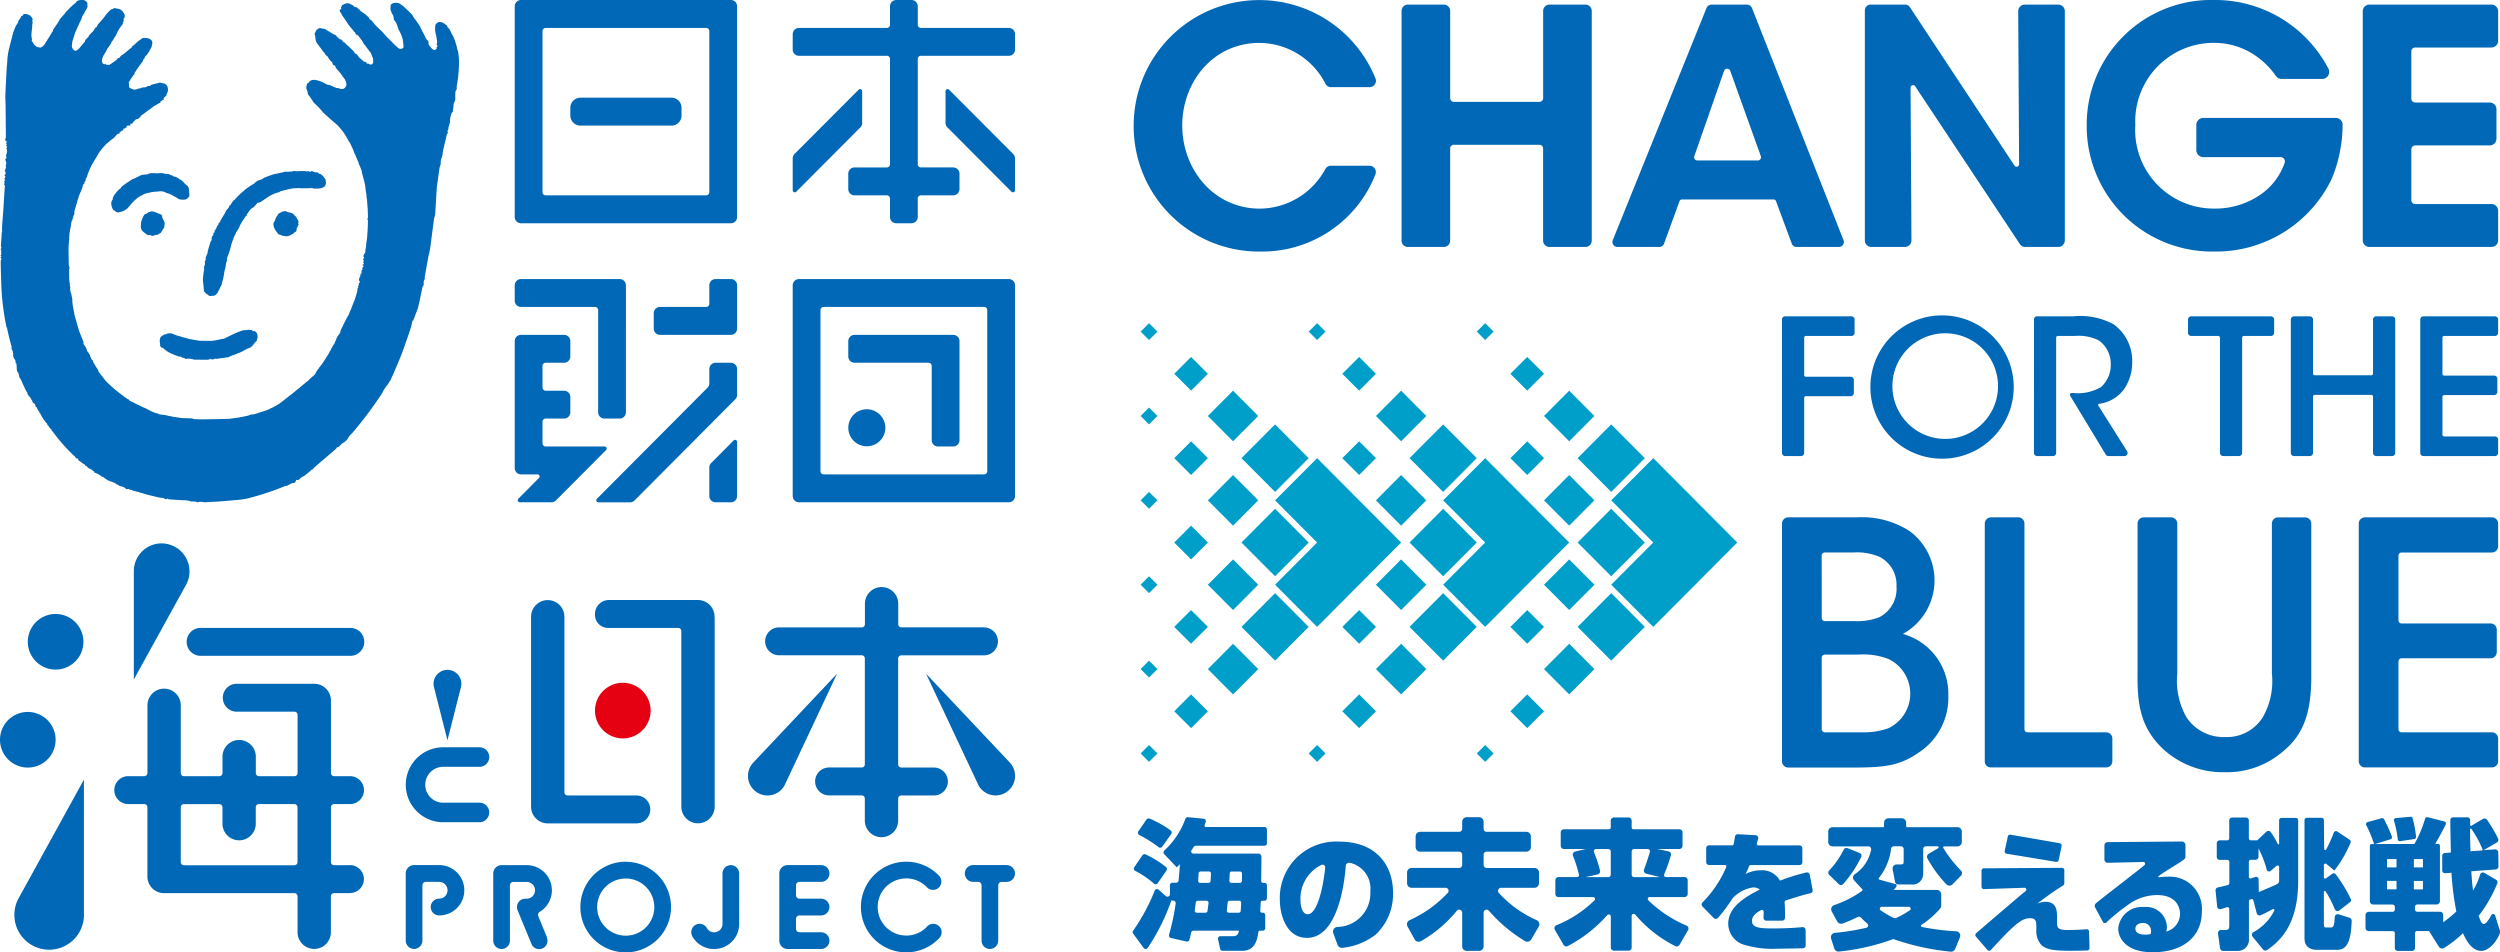 <svg xmlns="http://www.w3.org/2000/svg" xmlns:xlink="http://www.w3.org/1999/xlink" width="210" height="80" viewBox="0 0 210 80">
  <defs>
    <clipPath id="clip-path">
      <rect id="長方形_537" data-name="長方形 537" width="210" height="80" fill="none"/>
    </clipPath>
  </defs>
  <g id="グループ_707" data-name="グループ 707" transform="translate(-10 -10)">
    <g id="グループ_706" data-name="グループ 706" transform="translate(10 10)" clip-path="url(#clip-path)">
      <path id="パス_556" data-name="パス 556" d="M2.309,1.194a.615.615,0,0,0-.264-.011.124.124,0,0,0-.086.106.188.188,0,0,1-.088.043c-.056.009-.089.111-.107.148a.89.89,0,0,1-.06.1l-.118.148s-.03.036-.022.064a.236.236,0,0,1-.038.132c-.015.022-.175.268-.2.325s-.161.412-.175.449a2.756,2.756,0,0,0-.084.312C1.04,3.1.7,4.424.7,4.527s-.037.163-.054.5S.611,5.511.6,5.613.465,8.057.476,8.2s0,.231.009.32S.5,8.752.5,8.9s.025,2.552.022,2.642-.153.2.031.309c0,0,.034.013.034.082s-.061.125-.024.152a.061.061,0,0,1,.008.094c-.025.035-.035.074.016.105s.015.1,0,.136-.024.09.009.115a.514.514,0,0,1,0,.327c-.043.094-.081.278-.033.335s.008.082-.017.1-.128.073-.023.248a.534.534,0,0,1,0,.349.041.041,0,0,0,0,.072c.049.046-.022.13-.022.172s.022.041,0,.074-.15.1,0,.237c0,0-.016.146-.016.177s-.17.149-.012.154a.291.291,0,0,1-.031.166c-.035.064-.078.088-.03.113a.08.08,0,0,1,.021.113c-.055.076-.07.139-.027.164s-.01.081-.01.081a.077.077,0,0,0,.037.131,1.155,1.155,0,0,1,0,.19c-.021.1-.106,1.619-.111,1.727S.19,19.04.2,19.193s-.009.17-.009.17.052.069-.006.112l-.014.136L.105,20.688s.065.1.03.155-.085.131-.009.138l.009.359L.126,21.4s-.121.084.022.113l-.013.058s-.144.089.015.139c0,0,0,.124-.045.139s.043,2.325.043,2.325a21.365,21.365,0,0,0,.411,3.235s0,.1.056.1c0,0,.025.131.035.195S.886,28.754,1,29.087v.134s-.03.084.075.214a1.067,1.067,0,0,1,.059.3.728.728,0,0,0,.09.4.458.458,0,0,1,.115.24c.014.1-.044.125.064.153,0,0,.033.25.033.386a.6.6,0,0,0,.116.4c.093.1.03.278.148.44a1.535,1.535,0,0,1,.2.395c.067.135.291.656.363.747a.263.263,0,0,1,.074.146.281.281,0,0,0,.038.116c.035.04.206.261.247.307s.017.112.093.168-.014.15.088.164c0,0,0,.068.049.074a.157.157,0,0,1,.072.031l.089.149c.015.025-.035.145.091.154a2.139,2.139,0,0,0,.122.251,1.184,1.184,0,0,0,.106.132c.027.026.015.133.058.133s.041.07.041.07a4.348,4.348,0,0,0,.5.752c.155.126.065.073.065.073s.012.133.114.156c0,0,.01.042.018.068a2,2,0,0,0,.166.195s.065,0,.065.105c0,0,.343.433.445.57a14.761,14.761,0,0,0,1.5,1.626s.072.056.072.1.128.1.128.1.074-.082.09.029a.188.188,0,0,0,.078.149l.072.029a3.273,3.273,0,0,0,.315.232c.045.014.112.048.117.1s.055.052.111.075a.3.3,0,0,1,.1.112.4.4,0,0,0,.156.092,1.535,1.535,0,0,1,.309.2c.043.033.065.022.077.061s.008.081.032.081a1.686,1.686,0,0,1,.239.089,1.721,1.721,0,0,1,.32.211c.04.058.14.05.18.075a.3.3,0,0,1,.1.084,3.245,3.245,0,0,0,.34.211,3.336,3.336,0,0,0,.352.13,1.409,1.409,0,0,1,.3.152.251.251,0,0,0,.165.082s.044.034.081.069a.587.587,0,0,0,.165.053.947.947,0,0,1,.315.125c.078.064.117.13.2.113s.154-.03.183.017.193.047.212.047.033.054.08.074a.124.124,0,0,0,.093-.007.963.963,0,0,0,.254.08c.138.029.2.029.211.07s.1.015.147.03.522.163.691.2.662.152.771.187a3.107,3.107,0,0,0,.365.039c.051.009.15.084.231.108s.085-.063.12-.05a.669.669,0,0,1,.116.05c.059.025.964.071,1.275.089a1.89,1.89,0,0,1,.517.066.2.2,0,0,0,.133.031c.09,0,.411.019.411.019s.026.12.183.015h.059c.056,0,.311.009.341.015a.2.2,0,0,0,.182.008h.133c.031,0,.794-.038.924-.045l1.571-.133a6.68,6.68,0,0,0,.869-.123,23.108,23.108,0,0,0,3.136-1.026s.08-.067.131-.035.209-.1.5-.224a.237.237,0,0,1,.151-.017c.077.017.171-.13.188-.223s.134,0,.184-.023a2.4,2.4,0,0,0,.28-.245s.135-.064.225-.113a5.262,5.262,0,0,0,.6-.5s.215-.085.215-.18l1.885-1.616s.015-.128.114-.115.346-.325.393-.325.455-.278.489-.488a5.189,5.189,0,0,1,.36-.4,32.691,32.691,0,0,0,2.4-3.186,1.627,1.627,0,0,0,.207-.378,7,7,0,0,1,.442-.614.349.349,0,0,1,.1-.167c.047-.029.845-1.905.993-2.3s.8-2.215.848-2.527.083-.23.1-.243.339-.882.4-1.046.387-1.788.387-1.788a.866.866,0,0,0,.082-.118c.046-.078,0-.309.033-.373s.082-.2.082-.2a.748.748,0,0,1,0-.209c.014-.066.309-1.751.34-1.828s.066-.327.1-.477.324-2.54.356-2.627a.745.745,0,0,0,.067-.209c.017-.1.117-2.119.161-2.448s.184-1.35.214-1.517a.628.628,0,0,1,.08-.224c.008-.019,0-.045,0-.087,0-.017.035-.031.035-.048s-.027-.05-.023-.071a1.183,1.183,0,0,1,.04-.284c.025-.084.114-.348.114-.348s.015-.168.033-.289.178-.8.23-1,.081-.405.112-.472a.237.237,0,0,0,.073-.116c.019-.071-.054-.109-.025-.158a.739.739,0,0,0,.065-.148c.033-.065,0-.079.017-.165a3.258,3.258,0,0,0,.131-.476,1.652,1.652,0,0,1,.034-.387c.035-.122.075-.325.161-.392s.017-.113.049-.213.051-.5.08-.568a.727.727,0,0,0,.117-.328,4.3,4.3,0,0,1,.014-.637c.033-.1.115-.161.115-.208a.74.74,0,0,1,0-.3,10.227,10.227,0,0,0,.148-1.16,8.241,8.241,0,0,0,.013-1.256c-.035-.274-.063-.455-.063-.455a.788.788,0,0,1-.051-.132c-.033-.134-.063-.308-.086-.357a5.948,5.948,0,0,0-.254-.734c-.064-.1-.259-.486-.294-.568s-.2-.213-.212-.261c0,0,0-.085-.044-.115a.367.367,0,0,1-.076-.045c-.023-.018-.151-.122-.227-.169a.454.454,0,0,0-.232-.063s-.248-.082-.425.245a1.954,1.954,0,0,0,.049.825,3.894,3.894,0,0,1,.1.663.08.08,0,0,1-.008.046.126.126,0,0,0,.02.189s.051.036-.012.09-.048.088-.041.123-.007.089-.1.131-.09.033-.2-.012-.249-.243-.335-.365-.03-.156-.05-.245a.478.478,0,0,0-.123-.214.221.221,0,0,1-.1-.119c-.026-.069-.283-.575-.352-.7a.7.7,0,0,1-.111-.25c-.012-.054-.046-.062-.059-.087s-.335-.514-.385-.56a1.114,1.114,0,0,1-.178-.27.525.525,0,0,0-.1-.142c-.02-.032-.549-.545-.595-.581s-.041-.051-.061-.063S33.64.322,33.585.292a.875.875,0,0,0-.312-.058.54.54,0,0,0-.4.153s-.055.064-.038.309a.186.186,0,0,0-.006.115c.03.054.09.249.115.3a1.978,1.978,0,0,1,.115.194,1.946,1.946,0,0,1,.051.294c0,.086.022.086.031.1a.926.926,0,0,1,.173.239c.07.135.154.453.2.546s.162.3.2.4a3.33,3.33,0,0,1,.168.54c0,.108.052.4.044.469s.009.164-.165.2a.291.291,0,0,1-.273-.055,6.484,6.484,0,0,1-.5-.463c-.048-.07-.466-.467-.51-.516s-.251-.3-.336-.387-.435-.412-.51-.49-.3-.342-.325-.384,0-.041-.157-.138-.1-.13-.144-.181a2.647,2.647,0,0,0-.387-.348C30.472,1.037,30.3.9,30.268.882S30.236.8,30.215.79s-.06-.018-.081-.042S30.09.693,30.066.666A.28.28,0,0,0,29.96.609c-.023-.011-.088,0-.125-.015a2.2,2.2,0,0,1-.168-.152.7.7,0,0,0-.1-.04c-.039-.008-.122-.092-.2-.1a.6.6,0,0,0-.378.02C28.83.4,28.823.42,28.823.42a.519.519,0,0,1-.081.022c-.014.007-.007.087-.025.112s-.081.069-.037.121-.011.085-.038.1a.216.216,0,0,0-.08.15.636.636,0,0,0,.136.2c.048.076,0,.075.038.124s.412.573.441.638a3.914,3.914,0,0,0,.261.363c.08.09.236.282.259.3s.04.075.067.108.071.03.1.079.025.105.052.143.039.025.085.039a.3.3,0,0,1,.149.113c.036.052.273.366.327.447s.122.229.149.27.109.019.109.131a.829.829,0,0,0,.1.115c.031.025.07.108.1.136s.149.209.2.262a.41.41,0,0,1,.094.187c.031.082.1.249.123.308a1.265,1.265,0,0,1,.021.366.235.235,0,0,1-.177.173c-.084.007-.209-.086-.247-.087a.231.231,0,0,1-.107,0c-.031-.013-.031-.1-.062-.123s-.12-.016-.164-.031-.129-.113-.154-.141a3.519,3.519,0,0,1-.3-.25c-.026-.038-.026-.073-.069-.109s-.041-.092-.075-.113a.836.836,0,0,0-.127-.052.411.411,0,0,1-.085-.118,1.459,1.459,0,0,0-.2-.225c-.029-.02-.161-.163-.187-.188s-.327-.284-.361-.322-.015-.05-.049-.075-.064-.019-.086-.032a.858.858,0,0,1-.141-.136c-.018-.028-.03-.073-.064-.093a.181.181,0,0,0-.1-.026c-.056,0-.111-.063-.132-.084a1.774,1.774,0,0,0-.165-.143c-.019-.017-.019-.057-.044-.092s-.111-.052-.111-.052-.333-.172-.367-.2l-.1-.082c-.024-.02-.056-.015-.086-.027a1.886,1.886,0,0,1-.233-.165.605.605,0,0,0-.171-.044A1.646,1.646,0,0,1,27,2.373a.293.293,0,0,0-.259.05.6.6,0,0,0-.175.174,1.453,1.453,0,0,1-.064.146c-.014.02-.073.1-.038.147s.026.1.038.139.03.265.041.328.043.089.043.108a.219.219,0,0,0,.049.126c.03.042.251.355.31.421s.193.28.267.353.116.115.112.132a.145.145,0,0,0,.064.111c.028.011.051.05.069.077s.042.017.075.044.07.141.106.176a.388.388,0,0,1,.083.121c.012.032.162.154.2.2s.035.127.053.158a.146.146,0,0,0,.1.092.3.3,0,0,1,.108.073c.03.033.03.1.053.129a1.464,1.464,0,0,0,.219.268c.083.074.262.342.323.408s.018.1.052.121a.24.24,0,0,1,.078.059,1.341,1.341,0,0,1,.186.337.747.747,0,0,1,.021.353.927.927,0,0,1-.161.192.186.186,0,0,1-.136.051.766.766,0,0,1-.2,0,.363.363,0,0,1-.082-.041c-.035-.019-.227-.03-.273-.047s-.47-.2-.515-.223-.152-.027-.226-.051-.4-.214-.46-.232a3.563,3.563,0,0,0-.478-.148.949.949,0,0,0-.346,0,.626.626,0,0,0-.2.108c-.025.027-.086.12-.1.136a.17.17,0,0,1-.076.032c-.025,0-.06.074-.064.132s-.035.133-.037.179a.7.7,0,0,0,.041.246.5.5,0,0,1,.069.2.377.377,0,0,0,.035.167.524.524,0,0,0,.088.111c.035.032.209.315.259.375a.3.3,0,0,1,.06.115,2.286,2.286,0,0,0,.236.25A5.076,5.076,0,0,1,27,9.245c.064.079.135.156.171.2s.43.387.548.5.555.478.655.568.359.418.443.514a6.955,6.955,0,0,1,.383.6,2.23,2.23,0,0,1,.115.231c.028.045.067.063.086.1s.243.493.277.58.1.252.1.284.069.119.084.168.234.545.256.6a.661.661,0,0,1,.049.167.305.305,0,0,0,.052.11,3.716,3.716,0,0,1,.185.474c.036.136.036.242.054.281a1.75,1.75,0,0,1,.068.224c.007.066.172.62.18.757s.085.671.1.734,0,.193.012.237a1.329,1.329,0,0,1,.043.214c0,.085.036.591.048.672s.03.76.028.809a.1.1,0,0,1-.028.077c0,.018-.058.047.009.106a.691.691,0,0,1,.02.114c0,.033-.02.606-.024.676s-.031.465-.037.571-.041.384-.049.437-.022.055-.031.158-.016.259-.022.309-.047.212-.049.267-.012.19-.027.235-.077.107-.086.134a.786.786,0,0,1-.046.11.114.114,0,0,0,.019.132c.046.037.031.087,0,.1s-.071.1-.028.151.027.081.017.1-.071.047-.023.1a.132.132,0,0,1,.013.16c-.013.017-.06,0-.077.034s.039.062.063.107,0,.075-.022.1-.11.059-.086.079.031.022.031.063a.1.1,0,0,1-.031.09c-.013.015-.042.026-.042.062a.733.733,0,0,1-.008.1c-.006.029.02.063.014.089s-.006.042-.03.05a.055.055,0,0,0-.058.041,1.112,1.112,0,0,0-.028.185c-.017.043-.017.057-.031.066s-.031.012-.038.034a.5.5,0,0,1-.015.093.193.193,0,0,0-.014.133c.007.061.014.077.049.106a.1.1,0,0,1,.006.1c-.02.011-.071.037-.079.058s0,.154-.01.175-.067.068-.067.084,0,.03.022.042,0,.082-.009.094a.2.2,0,0,1-.041.06c-.016.011-.075.032-.027.063s.03.038.025.06-.049.206-.064.253-.148.5-.2.617-.258.658-.294.746-.18.423-.2.48a1.494,1.494,0,0,1-.116.182c-.014.03-.249.493-.279.549s-.206.436-.231.467a.744.744,0,0,0-.048.181.661.661,0,0,1-.075.169,3.217,3.217,0,0,0-.2.3,1.2,1.2,0,0,0-.08.152c-.014.038,0,.077-.022.1s-.025.036-.041.073a.442.442,0,0,0-.064.164,2,2,0,0,1-.173.264.325.325,0,0,0-.039.112c-.014.022-.061.061-.075.087s-.017.06-.03.092-.093.131-.107.165-.027.078-.054.131-.374.583-.422.668-.181.26-.217.309c0,0-.215.273-.251.338a2.078,2.078,0,0,0-.222.325c-.009.075-.048.1-.067.138s-.441.389-.495.449a1.624,1.624,0,0,1-.143.149.49.49,0,0,0-.118.079c-.025.027-1.233,1.023-1.311,1.076s-.656.519-.711.549a1.454,1.454,0,0,1-.167.139c-.066.042-.275.164-.353.214s-.567.282-.663.328-.79.26-.9.3a1.8,1.8,0,0,1-.321.087,1.429,1.429,0,0,1-.158.012,1.054,1.054,0,0,0-.233.081c-.071.022-.75.166-.9.184s-.649.089-.743.1-2.367.049-2.486.041-.459-.016-.508-.03-.093-.041-.123-.048-.809-.023-.858-.03-.613-.083-.705-.1a3.406,3.406,0,0,0-.372-.075,4.024,4.024,0,0,0-.409-.087A3.869,3.869,0,0,1,13.4,34.8c-.048-.02-.052-.05-.1-.058s-.165-.044-.233-.059-.42-.174-.491-.211-.329-.191-.394-.208a1.293,1.293,0,0,1-.207-.089,3.546,3.546,0,0,0-.421-.2,1.1,1.1,0,0,1-.172-.092,1.988,1.988,0,0,0-.279-.129,1.14,1.14,0,0,1-.221-.133c-.01-.014-.031-.069-.057-.075s-.117-.038-.117-.038a.318.318,0,0,0-.115-.1.308.308,0,0,1-.135-.095c-.033-.022-.644-.489-.77-.592s-.724-.647-.812-.759c-.07-.108-.486-.63-.54-.707a.5.5,0,0,1-.069-.169.2.2,0,0,0-.07-.112c-.037-.041-.3-.5-.323-.533s-.024-.13-.043-.143a1.315,1.315,0,0,1-.112-.125.39.39,0,0,1-.064-.149c-.007-.043-.06-.056-.06-.123a.176.176,0,0,0-.076-.162s-.056-.073-.056-.1-.037-.058-.061-.082a.35.35,0,0,1-.083-.148.825.825,0,0,0-.066-.2,1.015,1.015,0,0,0-.127-.2.258.258,0,0,1-.086-.141.977.977,0,0,0-.012-.195c-.012-.035-.059-.121-.07-.16s-.267-.641-.316-.813S6.3,26.525,6.28,26.407s-.152-.805-.152-.847-.028-.183-.022-.219a1.482,1.482,0,0,0-.015-.3.721.721,0,0,1-.041-.185,1.394,1.394,0,0,0-.05-.23,1.446,1.446,0,0,1-.059-.165c-.006-.032-.027-.288-.027-.288s.045-.02.04-.035a.2.2,0,0,0-.04-.045,1.306,1.306,0,0,1-.015-.144c0-.037-.05-.421-.056-.491s-.007-.783-.007-.818-.015-.043.012-.058.018-.117,0-.167A.814.814,0,0,1,5.8,22.2c.009-.052,0-.293,0-.33s-.019-.956-.013-1.072.043-.578.043-.6a.078.078,0,0,1,.03-.063c.025-.016-.023.007-.023-.04s.023-.423.033-.514.115-.62.131-.73a1.219,1.219,0,0,1,.069-.329c.031-.048.059,0,.059-.182,0,0,.07-.061.056-.123a.163.163,0,0,1,.033-.123.22.22,0,0,0,.047-.081c.027-.06,0-.236.017-.278s.311-1.08.369-1.249.256-.6.3-.728a1.41,1.41,0,0,1,.061-.24.442.442,0,0,1,.086-.076c.042-.024,0-.084.017-.105a.783.783,0,0,1,.1-.161c.046-.036.012-.049.006-.077a.715.715,0,0,1,.062-.173s.039.006.052-.084.2-.57.229-.617a6.686,6.686,0,0,1,.317-.616,4.132,4.132,0,0,0,.216-.362c.046-.066.194-.341.25-.413a3.53,3.53,0,0,1,.343-.451c.093-.086.238-.268.3-.317s.172-.148.217-.179a1.5,1.5,0,0,1,.283-.22,1.139,1.139,0,0,0,.261-.255s.148-.17.194-.179.161.028.132-.088A.035.035,0,0,1,10.1,11.1c.043-.007.141-.128.182-.128s.1-.011.112-.037-.092-.079.024-.112a.865.865,0,0,0,.256-.149s-.02-.1.019-.108a1.283,1.283,0,0,1,.176-.023c.059,0,.1.023.116-.022s-.059-.13.026-.12.13-.009.185-.123.071-.035.1-.073.059-.122.114-.148a.425.425,0,0,1,.166-.067c.062,0,.1,0,.133-.108a.186.186,0,0,0,.067-.014c.03-.012.036-.012.059-.079a.2.2,0,0,1,.121-.129c.058-.03.577-.43.67-.49s.37-.292.409-.3.056-.024.1-.034.082-.1.12-.1a.247.247,0,0,0,.086-.024s.02-.053.06-.06.072.007.085-.017.006-.1.056-.123.135-.113.17-.117.059,0,.065-.03a.823.823,0,0,1,0-.124,1.252,1.252,0,0,1,.171-.165A.119.119,0,0,0,14.009,8c.006-.024,0-.08.026-.113a.649.649,0,0,0,.1-.279.81.81,0,0,0-.056-.375.489.489,0,0,0-.285-.224c-.133-.022-.238-.044-.252-.048s-.03-.031-.081-.024a.645.645,0,0,0-.109.029c-.045.014-.188.05-.291.072s-.186.053-.223.056-.063,0-.1.032a.636.636,0,0,1-.108.09c-.024.012-.117.007-.171.018a.2.2,0,0,0-.108.047.192.192,0,0,1-.1.046c-.03.007-.217.014-.275.028s-.121.059-.176.061c0,0-.142.029-.19.04s-.144.061-.2.064a.447.447,0,0,1-.279-.043c-.158-.067-.226-.1-.238-.133a1.734,1.734,0,0,1-.038-.3c.014-.056.014-.043,0-.064a.068.068,0,0,1,0-.086,1.669,1.669,0,0,0,.131-.2,1.154,1.154,0,0,1,.152-.221c.04-.055.036-.116.131-.183s.05-.131.05-.131a.326.326,0,0,1,.047-.084c.027-.035.277-.421.359-.525s.261-.365.3-.41.007-.087.043-.125.09-.109.108-.135,0-.076.033-.115.027-.037.1-.107a1.249,1.249,0,0,0,.229-.315c.051-.09.14-.244.186-.329a.407.407,0,0,0,.064-.2.2.2,0,0,1,.033-.115c.019-.033,0-.092,0-.134s-.007-.13-.07-.178a.571.571,0,0,0-.245-.158,1.112,1.112,0,0,0-.4-.043.293.293,0,0,0-.209.091c-.049.029-.217.157-.262.187s-.344.315-.391.349a.746.746,0,0,0-.114.09c-.015.03-.015.057-.035.077s-.346.278-.428.346a4.126,4.126,0,0,1-.327.267c-.05.031-.065.031-.122.065a1.5,1.5,0,0,0-.154.193.173.173,0,0,1-.1.03c-.035-.006-.056-.04-.055.025s-.114.137-.131.157-.435.308-.469.332a.34.34,0,0,1-.128.053.9.9,0,0,1-.238-.018c-.03-.018-.077-.146-.088-.058,0,0,.013.024-.035.024a.172.172,0,0,1-.12-.036A.43.43,0,0,1,8.6,5.2a.492.492,0,0,1,.02-.272c.034-.091.037-.141.066-.2s.122-.2.18-.294.123-.227.143-.252.031-.078.039-.105.059-.056.107-.122.18-.276.211-.34.061-.177.117-.2.049-.052.068-.1.161-.257.2-.319.067-.143.1-.217a1.725,1.725,0,0,1,.157-.294,3.328,3.328,0,0,1,.245-.352A.348.348,0,0,0,10.342,2c.01-.026,0-.123.03-.136s.041-.064.043-.11-.015-.171.011-.2.069-.064.077-.112a.508.508,0,0,0-.016-.223,1.065,1.065,0,0,0-.161-.261A.618.618,0,0,0,9.994.744,1.731,1.731,0,0,1,9.727.692.243.243,0,0,0,9.581.7a.447.447,0,0,1-.135.068A.331.331,0,0,0,9.307.83c-.035.034-.307.315-.336.358a2.189,2.189,0,0,0-.142.189A7.293,7.293,0,0,1,8.3,2a.328.328,0,0,0-.094.148c-.028.088-.01.064-.044.1s-.094.027-.137.108a2.407,2.407,0,0,1-.177.275s-.287.28-.323.325a.59.59,0,0,0-.057.122c-.027.038-.232.228-.269.288s-.02.1-.048.134-.348.423-.411.493a1.009,1.009,0,0,1-.286.251A.216.216,0,0,1,6.2,4.171a.472.472,0,0,1-.136-.307,2.632,2.632,0,0,1,.067-.452c.034-.128.211-.674.249-.762s.321-.706.367-.8.1-.18.119-.244a1.971,1.971,0,0,0,.07-.206,1.2,1.2,0,0,1,.117-.225c.014-.019.055,0,.073-.1A.808.808,0,0,1,7.243.846l.1-.174c.019-.042.061-.136.033-.2a.134.134,0,0,1,0-.122c.012-.032.006-.113-.087-.2A.408.408,0,0,0,6.891,0a.87.87,0,0,0-.333.06.127.127,0,0,0-.1.089A.862.862,0,0,1,6.28.318c-.064.042-.414.376-.459.426s-.247.254-.277.288-.039.071-.062.1-.382.423-.426.483-.049.128-.078.165-.261.392-.3.449a1.522,1.522,0,0,0-.177.266.181.181,0,0,0-.028.086c0,.043-.029.064-.062.112s-.243.407-.271.454-.036.073-.062.083a.181.181,0,0,0-.058.1c-.018.035-.24.382-.275.431a.921.921,0,0,1-.293.235,1,1,0,0,1-.343-.07.986.986,0,0,1-.254-.245c-.041-.063-.1-.17-.131-.2s-.03-.063-.023-.121a.313.313,0,0,0-.007-.173.82.82,0,0,1-.025-.242,5.362,5.362,0,0,1,.05-.549,3.077,3.077,0,0,0,.02-.376c0-.04.028-.04.032-.084a.926.926,0,0,0-.018-.162c-.008-.032-.023-.055-.008-.079s.035-.037.026-.084a.943.943,0,0,0-.07-.148A.611.611,0,0,0,2.5,1.275a.981.981,0,0,0-.2-.081" transform="translate(-0.029 0)" fill="#0068b6"/>
      <path id="パス_557" data-name="パス 557" d="M17.635,23.642s-.561.276-.6.293a.783.783,0,0,0-.14.048s-.353.237-.441.293a4.646,4.646,0,0,0-.393.285.476.476,0,0,0-.12.146c-.013.036-.033.046-.084.082a.512.512,0,0,0-.126.1,3.938,3.938,0,0,0-.368.456,1.7,1.7,0,0,0-.1.219c0,.033,0,.1-.017.13a.527.527,0,0,0-.109.232.972.972,0,0,0,.019.262,1.04,1.04,0,0,0,.145.365.252.252,0,0,0,.117.07c.043.011.055.042.089.073a.268.268,0,0,0,.17.068.6.6,0,0,0,.2-.026c.058-.021.156-.046.2-.06a2.821,2.821,0,0,0,.262-.136.721.721,0,0,0,.169-.131,3.906,3.906,0,0,0,.254-.3c.064-.07.232-.265.307-.328s.238-.217.3-.257a2.086,2.086,0,0,1,.307-.182c.048-.014.111-.063.183-.1a1.965,1.965,0,0,1,.43-.13.856.856,0,0,0,.173-.04,2.856,2.856,0,0,1,.436-.051c.119,0,.29-.042.414-.034a1.041,1.041,0,0,1,.309.065c.075.025.107.068.156.081s.157.037.232.068a2.677,2.677,0,0,1,.3.146c.106.069.317.172.385.221a.558.558,0,0,0,.191.1,1.506,1.506,0,0,0,.4.024.529.529,0,0,0,.378-.25s.064-.006.019-.366-.019-.286-.059-.4a.374.374,0,0,0-.133-.178,2.181,2.181,0,0,1-.277-.255.42.42,0,0,0-.1-.119c-.055-.035-.146-.127-.18-.127a.127.127,0,0,1-.074-.013c-.02-.011-.023-.056-.076-.079s-.122-.073-.167-.091-.036-.048-.093-.048a.265.265,0,0,1-.133-.018c-.048-.02-.162-.113-.2-.113a.31.31,0,0,1-.107-.011c-.019-.016-.05-.065-.091-.076s-.311-.02-.379-.036-.149-.044-.225-.046a3.386,3.386,0,0,0-.412.013.708.708,0,0,1-.177-.013,2.248,2.248,0,0,0-.479.027.822.822,0,0,1-.165.077c-.052.007-.275.018-.346.03s-.108.015-.176.035" transform="translate(-5.789 -8.923)" fill="#0068b6"/>
      <path id="パス_558" data-name="パス 558" d="M20.225,28.663a.371.371,0,0,0-.223,0,1.618,1.618,0,0,1-.192.056c-.049,0-.064.057-.1.078s-.047.048-.091.053a.21.21,0,0,0-.13.045.9.9,0,0,0-.107.152c-.025.045-.1.209-.135.315a.767.767,0,0,0-.062.209c0,.053-.02.188-.02.267a.81.81,0,0,0,.055.351.759.759,0,0,0,.2.218c.085.066.2.152.248.185a.26.26,0,0,0,.094.042.248.248,0,0,0,.135,0c.044-.019.089.011.125.031a.2.2,0,0,0,.138.042c.056-.006.14-.056.2-.069a.422.422,0,0,1,.148-.018.113.113,0,0,0,.1-.029.616.616,0,0,1,.135-.092c.043-.015.1-.031.114-.073s.075-.133.093-.157.038-.084.07-.109a.862.862,0,0,0,.091-.141.369.369,0,0,0,.025-.1c0-.025.02-.121.02-.194s.019-.145-.02-.192a1.606,1.606,0,0,0-.074-.175.991.991,0,0,1-.079-.138.554.554,0,0,1-.031-.132.185.185,0,0,0-.064-.154.9.9,0,0,0-.226-.1c-.073-.027-.136-.055-.191-.077a.548.548,0,0,0-.137-.058.212.212,0,0,1-.069-.007.124.124,0,0,0-.043-.032" transform="translate(-7.332 -10.892)" fill="#0068b6"/>
      <path id="パス_559" data-name="パス 559" d="M36.458,23.2a2.7,2.7,0,0,1-.3-.019c-.093-.02-.594.009-.651.009a.339.339,0,0,1-.161-.021.2.2,0,0,0-.159.021,1.75,1.75,0,0,1-.341.032.974.974,0,0,1-.237.012.234.234,0,0,0-.156.01c-.081.032-.514.113-.593.139s-.094.011-.183.034-.152.03-.2.048-.547.188-.606.227-.111.017-.162.069a.745.745,0,0,1-.153.1s-.154.064-.221.084-.052-.006-.128.042a1.307,1.307,0,0,0-.207.141.825.825,0,0,1-.081.09c-.025.025-.287.162-.376.227s-.244.177-.3.215-.321.276-.411.355-.258.231-.307.287-.135.162-.161.182-.083.013-.074.042.04.07-.009.07a.107.107,0,0,0-.091.043,1.573,1.573,0,0,0-.1.123c-.016.034-.121.172-.147.218s-.047.091-.075.091-.054,0-.054.052a.136.136,0,0,1-.043.105c-.018.022-.107.152-.133.175a.527.527,0,0,0-.1.117.759.759,0,0,1-.058.148c-.038.071-.291.466-.319.533s-.093.135-.094.156.007.1-.038.119a.157.157,0,0,0-.1.09c-.015.037-.015.079-.032.119s-.054.053-.067.074a.484.484,0,0,0-.064.123.746.746,0,0,1-.106.214c-.022.039-.073.084-.081.108a.361.361,0,0,1,0,.11c-.021.038-.1.059-.1.1s.012.089,0,.118-.064.077-.1.13a.461.461,0,0,0-.037.231.179.179,0,0,1-.052.147.832.832,0,0,0-.086.211c-.039.109-.178.575-.2.705a1.012,1.012,0,0,1-.062.254c-.033.05-.048.056-.056.1a1.083,1.083,0,0,0-.056.179.576.576,0,0,1,.016.095c0,.035-.042.092-.057.137a.408.408,0,0,0-.02.185.458.458,0,0,1-.019.19.824.824,0,0,0-.061.165.435.435,0,0,1,.021.156c-.01.09-.048.263-.056.331s-.057.525-.051.6.051.462.065.588a.823.823,0,0,1,0,.168c.012.035.049.073.037.1s-.09.084.023.1a.272.272,0,0,1,.071.082.406.406,0,0,0,.1.1c.048.032.137.1.194.134a.277.277,0,0,0,.145.058c.058.007.088-.027.141-.027a.339.339,0,0,0,.127,0,.534.534,0,0,0,.24-.142,1.08,1.08,0,0,0,.146-.221c.041-.077.1-.206.138-.278a.961.961,0,0,1,.092-.184.521.521,0,0,0,.076-.206c.016-.067.1-.4.133-.531s.059-.338.067-.4.044-.2.052-.237.022-.066.049-.179.035-.3.057-.382.043-.094.062-.182a1.641,1.641,0,0,1,.029-.273c.031-.068.15-.393.177-.482s.091-.279.11-.381a3.844,3.844,0,0,1,.168-.554.437.437,0,0,0,.068-.169.853.853,0,0,1,.071-.206c.033-.051.09-.148.11-.189s.011-.139.074-.177.068-.089.091-.141.1-.154.132-.221a2.021,2.021,0,0,1,.142-.307.621.621,0,0,0,.069-.115.236.236,0,0,1,.063-.116s.055-.081.077-.12a.779.779,0,0,0,.091-.125c.036-.037.057-.109.083-.129s.033-.049.047-.049.081-.039.071-.094.047-.1.069-.126a1.387,1.387,0,0,1,.136-.206,1.159,1.159,0,0,1,.173-.194c.039-.024.056-.066.09-.076s.06,0,.081-.017a.252.252,0,0,1,.054-.072c.049-.042.14-.146.181-.187s.12-.161.157-.164.028.024.086.01.085-.045.129-.055a1.176,1.176,0,0,0,.157-.1c.046-.031.456-.315.55-.371a3.846,3.846,0,0,1,.422-.219,1.708,1.708,0,0,1,.219-.076c.062-.009.048-.037.093-.037a.312.312,0,0,0,.126-.014.313.313,0,0,1,.1-.082c.054-.015.339-.094.462-.118a5.54,5.54,0,0,1,.637-.133c.122,0,.435-.018.488-.019s.035,0,.066.011.369.006.474.006.438-.017.5-.022a.189.189,0,0,1,.115.028c.033.017.04.017.121.017a3.851,3.851,0,0,0,.445-.01.827.827,0,0,0,.385-.154.422.422,0,0,0,.116-.216c.006-.028.02-.045.025-.078a.167.167,0,0,0-.025-.082c-.01-.022,0-.19-.01-.218s-.067-.079-.106-.134-.09-.121-.112-.149-.136-.128-.173-.157-.109-.025-.13-.038a.3.3,0,0,1-.1-.087.138.138,0,0,0-.089-.032,2.062,2.062,0,0,1-.237-.026.993.993,0,0,1-.148-.069c-.031-.011-.1-.033-.121-.007s-.01.033-.063.037-.059.011-.086-.01a.251.251,0,0,0-.1-.033" transform="translate(-10.56 -8.806)" fill="#0068b6"/>
      <path id="パス_560" data-name="パス 560" d="M37.655,28.811a.562.562,0,0,0-.091.129,1.3,1.3,0,0,1-.082.121.514.514,0,0,0-.083.149c-.019.064-.061.167-.072.2s-.067.11-.088.145a.436.436,0,0,0-.04.171.9.9,0,0,0,.061.271,1.031,1.031,0,0,0,.1.2c.039.041.014.055.049.084a1.254,1.254,0,0,1,.1.117c.029.038.059.1.078.13a.117.117,0,0,0,.063.047c.036.011.078.011.114.02a.962.962,0,0,0,.117.056.641.641,0,0,0,.161.041c.033.006.062.009.091.017a.754.754,0,0,0,.192.018.667.667,0,0,0,.235-.058c.077-.026.134-.082.168-.087a.612.612,0,0,0,.139-.076c.046-.027.067-.076.1-.1s.08-.031.111-.065a.263.263,0,0,0,.062-.1c.01-.019.01-.136.017-.158a1.2,1.2,0,0,0,.051-.112c.02-.045.043-.126.052-.136s0-.045.03-.055.068-.046.007-.082c0,0-.02-.1-.007-.11a.181.181,0,0,0,.007-.129c-.035-.069-.035-.1-.051-.123a.408.408,0,0,1-.073-.109.491.491,0,0,0-.059-.118c-.017-.024-.2-.2-.23-.226a.437.437,0,0,0-.082-.086c-.031-.01-.079-.01-.119-.024s-.035-.028-.077-.037a.633.633,0,0,0-.115-.011c-.046-.013-.1-.04-.154-.058a.642.642,0,0,0-.151-.051.306.306,0,0,0-.13.025.671.671,0,0,0-.145.033c-.033.02-.073.051-.111.08s-.074.006-.152.052" transform="translate(-14.234 -10.882)" fill="#0068b6"/>
      <path id="パス_561" data-name="パス 561" d="M22.725,45a1.845,1.845,0,0,0-.33,0c-.069.019-.061.055-.093.063a.609.609,0,0,0-.181.029c-.038.026-.183.107-.23.139a.32.32,0,0,0-.09.086.931.931,0,0,0-.067.368,2.3,2.3,0,0,1,.038.317.076.076,0,0,0,.036.1c.035.036.046.088.1.1s.064-.009.111.019a.253.253,0,0,1,.081.083,2.577,2.577,0,0,0,.329.243,4.821,4.821,0,0,0,.452.216,2.574,2.574,0,0,0,.362.131c.061.023.054.054.1.054a.469.469,0,0,1,.175.013c.049.027.119.087.167.09s.076-.024.115.008.033.075.093.079.227-.026.287-.017a2.569,2.569,0,0,1,.273.03.359.359,0,0,1,.115.043c.04.013.838.013.968.013a1.6,1.6,0,0,0,.28-.007.98.98,0,0,1,.164-.045c.051,0,.112.024.186.024s.088,0,.128-.029a.185.185,0,0,1,.121-.03.235.235,0,0,1,.106.017c.045.012.131-.026.173-.032s.522-.065.623-.086.2,0,.233-.033a.159.159,0,0,1,.122-.071.156.156,0,0,0,.115-.055c.035-.024.112-.024.183-.056s.289-.121.451-.181.332-.159.466-.226a1.594,1.594,0,0,1,.2-.11.3.3,0,0,1,.113-.046.54.54,0,0,0,.2-.1,1.054,1.054,0,0,0,.21-.208.9.9,0,0,1,.182-.227c.033-.024.073-.043.09-.092s0-.112.019-.134.046-.055.051-.142a.665.665,0,0,0-.022-.26.655.655,0,0,0-.093-.179.614.614,0,0,0-.136-.094c-.017-.011-.049-.032-.072-.015s-.054.042-.074.028a.074.074,0,0,1-.033-.055.081.081,0,0,0-.09-.056.707.707,0,0,1-.136,0c-.038-.007-.038-.02-.091-.02a.728.728,0,0,0-.149.024c-.052.017-.253.017-.309.025a1.518,1.518,0,0,0-.179.053c-.079.028-.315.117-.429.169s-.27.118-.382.179-.355.165-.446.214a1.908,1.908,0,0,1-.194.092c-.051.006-.152.02-.222.035s-.325.076-.4.088a3.657,3.657,0,0,1-.5.059c-.1,0-.624-.007-.759-.007a2.869,2.869,0,0,1-.48-.055c-.1-.022-.42-.071-.543-.1s-.446-.119-.616-.172-.362-.094-.488-.144-.261-.1-.381-.146" transform="translate(-8.316 -16.991)" fill="#0068b6"/>
      <path id="長方形_492" data-name="長方形 492" d="M.855,0H8.49a.852.852,0,0,1,.852.852V1.5a.849.849,0,0,1-.849.849H.852A.852.852,0,0,1,0,1.493V.855A.855.855,0,0,1,.855,0Z" transform="translate(47.908 8.203)" fill="#0068b6"/>
      <path id="パス_562" data-name="パス 562" d="M88.194,0H70.562a.526.526,0,0,0-.525.528v17.7a.527.527,0,0,0,.525.527H88.194a.526.526,0,0,0,.522-.527V.529A.525.525,0,0,0,88.194,0M86.382,16.145a.264.264,0,0,1-.263.264H72.635a.266.266,0,0,1-.265-.264V2.61a.265.265,0,0,1,.265-.263H86.119a.263.263,0,0,1,.263.263Z" transform="translate(-26.799 0)" fill="#0068b6"/>
      <path id="パス_563" data-name="パス 563" d="M124.762,54.231a.528.528,0,0,1-.528.528h-1.286a.523.523,0,0,1-.52-.528V47.99a.268.268,0,0,0-.266-.264h-6.215a.527.527,0,0,1-.527-.526V45.909a.527.527,0,0,1,.527-.527h8.287a.529.529,0,0,1,.528.527Z" transform="translate(-44.164 -17.254)" fill="#0068b6"/>
      <path id="パス_564" data-name="パス 564" d="M118.532,57.031a1.555,1.555,0,1,1-1.554-1.564,1.561,1.561,0,0,1,1.554,1.564" transform="translate(-44.164 -21.089)" fill="#0068b6"/>
      <path id="パス_565" data-name="パス 565" d="M126.011,37.821H108.383a.525.525,0,0,0-.524.527v17.7a.525.525,0,0,0,.524.525h17.628a.525.525,0,0,0,.525-.525v-17.7a.524.524,0,0,0-.525-.527M124.2,53.964a.26.26,0,0,1-.263.263H110.454a.262.262,0,0,1-.262-.263V40.427a.261.261,0,0,1,.262-.262h13.482a.259.259,0,0,1,.263.262Z" transform="translate(-41.271 -14.38)" fill="#0068b6"/>
      <path id="パス_566" data-name="パス 566" d="M79.376,49.013a.523.523,0,0,1-.523.526H77.569a.526.526,0,0,1-.525-.526V40.426a.262.262,0,0,0-.264-.261H70.562a.529.529,0,0,1-.525-.529V38.348a.525.525,0,0,1,.525-.527h8.292a.523.523,0,0,1,.523.527Z" transform="translate(-26.799 -14.38)" fill="#0068b6"/>
      <path id="パス_567" data-name="パス 567" d="M95.954,38.348a.523.523,0,0,0-.522-.527H94.146a.523.523,0,0,0-.527.527V39.9a.262.262,0,0,1-.263.263H89.474a.522.522,0,0,0-.522.527V41.98a.523.523,0,0,0,.522.527h5.958a.525.525,0,0,0,.522-.527Z" transform="translate(-34.036 -14.38)" fill="#0068b6"/>
      <path id="パス_568" data-name="パス 568" d="M73.124,59.446a.522.522,0,0,0,.37-.152l4.215-4.234a.179.179,0,0,0,.052-.125.174.174,0,0,0-.177-.175H72.635a.266.266,0,0,1-.265-.264V52.679a.266.266,0,0,1,.265-.265h1.548a.526.526,0,0,0,.523-.526V50.6a.526.526,0,0,0-.523-.524H72.635a.268.268,0,0,1-.265-.265V47.99a.266.266,0,0,1,.265-.263h1.548a.528.528,0,0,0,.523-.526V45.91a.528.528,0,0,0-.523-.527H70.562a.527.527,0,0,0-.525.527V56.573a.526.526,0,0,0,.525.529H71.95a.175.175,0,0,1,.174.178.186.186,0,0,1-.049.123L70.34,59.147a.176.176,0,0,0,.125.3Z" transform="translate(-26.799 -17.255)" fill="#0068b6"/>
      <path id="パス_569" data-name="パス 569" d="M97.04,64.856a.523.523,0,0,1-.527-.525v-2.4a.513.513,0,0,1,.157-.374l1.878-1.889a.166.166,0,0,1,.124-.054.175.175,0,0,1,.175.179v4.541a.524.524,0,0,1-.523.525Z" transform="translate(-36.93 -22.665)" fill="#0068b6"/>
      <path id="パス_570" data-name="パス 570" d="M92.81,52.231a.516.516,0,0,0,.153-.374V49.691a.527.527,0,0,0-.522-.527H91.156a.526.526,0,0,0-.527.527v1.2a.524.524,0,0,1-.155.372l-9.287,9.325a.171.171,0,0,0-.051.123.174.174,0,0,0,.175.177h2.661a.522.522,0,0,0,.372-.153Z" transform="translate(-31.046 -18.692)" fill="#0068b6"/>
      <path id="パス_571" data-name="パス 571" d="M121.869,14.588a.526.526,0,0,0-.528-.524h-2.713a.265.265,0,0,1-.264-.266V4.949a.265.265,0,0,1,.264-.263h7.384a.524.524,0,0,0,.525-.526V2.872a.526.526,0,0,0-.525-.527h-7.384a.264.264,0,0,1-.264-.265V.528A.527.527,0,0,0,117.837,0h-1.284a.524.524,0,0,0-.522.528V2.081a.264.264,0,0,1-.262.265h-7.386a.526.526,0,0,0-.524.527V4.16a.524.524,0,0,0,.524.526h7.386a.265.265,0,0,1,.262.263V13.8a.274.274,0,0,1-.262.266h-2.716a.526.526,0,0,0-.527.526v1.289a.527.527,0,0,0,.527.529h2.716a.268.268,0,0,1,.262.262v1.554a.525.525,0,0,0,.522.527h1.284a.528.528,0,0,0,.526-.527V16.671a.261.261,0,0,1,.264-.262h2.713v0a.529.529,0,0,0,.528-.528Z" transform="translate(-41.271)" fill="#0068b6"/>
      <path id="パス_572" data-name="パス 572" d="M113.541,15.294a.527.527,0,0,0,.152-.373V12.249a.171.171,0,0,0-.171-.174.181.181,0,0,0-.126.049l-5.383,5.4a.542.542,0,0,0-.154.375v2.672a.174.174,0,0,0,.3.123Z" transform="translate(-41.271 -4.591)" fill="#0068b6"/>
      <path id="パス_573" data-name="パス 573" d="M128.811,15.294a.523.523,0,0,1-.158-.373l0-2.672a.172.172,0,0,1,.174-.174.158.158,0,0,1,.119.049l5.388,5.4a.542.542,0,0,1,.154.375v2.672a.173.173,0,0,1-.175.175.161.161,0,0,1-.122-.051Z" transform="translate(-49.228 -4.591)" fill="#0068b6"/>
      <path id="パス_574" data-name="パス 574" d="M61.4,107.568s-3.151,0-3.2,0a3.149,3.149,0,0,1,.145-6.294H61.4a.821.821,0,0,1,0,1.642H58.342a1.507,1.507,0,0,0-.067,3.012c.027,0,3.122,0,3.122,0a.821.821,0,0,1,0,1.642" transform="translate(-21.124 -38.503)" fill="#0068b6"/>
      <path id="パス_575" data-name="パス 575" d="M109.26,91.3l-7.03,7.459h0a1.635,1.635,0,0,0,.246,2.475,1.63,1.63,0,0,0,2.277-.4,1.684,1.684,0,0,0,.173-.319h0Z" transform="translate(-38.945 -34.712)" fill="#0068b6"/>
      <path id="パス_576" data-name="パス 576" d="M133.188,98.947a1.657,1.657,0,0,0-.156-.189h0L126,91.3l4.332,9.213h0a1.666,1.666,0,0,0,.172.319,1.637,1.637,0,1,0,2.679-1.883" transform="translate(-48.214 -34.712)" fill="#0068b6"/>
      <path id="パス_577" data-name="パス 577" d="M8.456,85.555A2.336,2.336,0,1,1,6.121,83.21a2.34,2.34,0,0,1,2.335,2.345" transform="translate(-1.448 -31.636)" fill="#0068b6"/>
      <path id="パス_578" data-name="パス 578" d="M4.672,98.835A2.336,2.336,0,1,1,2.337,96.49a2.34,2.34,0,0,1,2.335,2.345" transform="translate(0 -36.686)" fill="#0068b6"/>
      <path id="パス_579" data-name="パス 579" d="M21.127,73.718A2.335,2.335,0,0,0,18.278,75.4a2.365,2.365,0,0,0-.073.493h0v9.185l4.427-8.028h0a2.351,2.351,0,0,0-1.5-3.327" transform="translate(-6.964 -27.999)" fill="#0068b6"/>
      <path id="パス_580" data-name="パス 580" d="M7.8,116.94h0l0-11.278-5.433,9.871a2.923,2.923,0,1,0,5.345,2.218,2.972,2.972,0,0,0,.091-.811" transform="translate(-0.751 -40.173)" fill="#0068b6"/>
      <path id="パス_581" data-name="パス 581" d="M40.3,86.275A1.17,1.17,0,0,0,39.136,85.1H26.52a1.173,1.173,0,0,0,0,2.345H39.136A1.17,1.17,0,0,0,40.3,86.275" transform="translate(-9.701 -32.356)" fill="#0068b6"/>
      <path id="パス_582" data-name="パス 582" d="M61.326,91.951a1.168,1.168,0,1,0-2.336,0,1.2,1.2,0,0,0,.035.28h0L60.158,96.7l1.135-4.472h0a1.164,1.164,0,0,0,.035-.28" transform="translate(-22.572 -34.514)" fill="#0068b6"/>
      <path id="パス_583" data-name="パス 583" d="M85.63,94.882a2.336,2.336,0,1,1-2.335-2.345,2.34,2.34,0,0,1,2.335,2.345" transform="translate(-30.978 -35.183)" fill="#e50012"/>
      <path id="パス_584" data-name="パス 584" d="M35.368,107.9a1.207,1.207,0,0,0-.151.011H33.995a.263.263,0,0,1-.262-.263V103.04a.263.263,0,0,1,.262-.263h1.374a1.173,1.173,0,0,0,0-2.345H33.995a.263.263,0,0,1-.262-.263V94.078a1.405,1.405,0,0,0-1.4-1.408H25.787a1.173,1.173,0,0,0,0,2.345h4.879a.264.264,0,0,1,.263.265v4.888a.264.264,0,0,1-.263.263H27.685a.263.263,0,0,1-.263-.263V98.792h0a1.4,1.4,0,1,0-2.8,0v1.378a.264.264,0,0,1-.264.263H21.38a.263.263,0,0,1-.262-.263h0V94.481a1.4,1.4,0,1,0-2.8,0v5.687a.264.264,0,0,1-.263.263H16.673a1.173,1.173,0,0,0,0,2.345h1.378a.264.264,0,0,1,.263.263v5.812a1.4,1.4,0,0,0,1.4,1.407h10.95a.264.264,0,0,1,.263.264v3.02a1.4,1.4,0,1,0,2.8,0v-3.02a.263.263,0,0,1,.262-.264h1.373v-.011a1.173,1.173,0,0,0,0-2.345m-7.945-3.485V103.04a.263.263,0,0,1,.263-.263h2.981a.264.264,0,0,1,.263.263v4.611a.263.263,0,0,1-.263.263H21.38a.263.263,0,0,1-.262-.263h0v-4.609h0a.263.263,0,0,1,.262-.263h2.976a.264.264,0,0,1,.264.263v1.378h0a1.4,1.4,0,1,0,2.8,0" transform="translate(-5.933 -35.233)" fill="#0068b6"/>
      <path id="パス_585" data-name="パス 585" d="M91,82.738v-.012a1.4,1.4,0,0,0-1.4-1.408H82.125a1.17,1.17,0,0,0-1.167,1.173,1.1,1.1,0,0,0,1.088,1.173c.027,0,.052,0,.079,0v0h5.822a.264.264,0,0,1,.263.264V98.674a1.4,1.4,0,1,0,2.8,0V82.738Z" transform="translate(-30.978 -30.917)" fill="#0068b6"/>
      <path id="パス_586" data-name="パス 586" d="M81.132,97.735H75.321a.264.264,0,0,1-.263-.264V82.726a1.4,1.4,0,1,0-2.8,0V98.674a1.4,1.4,0,0,0,1.4,1.407h7.476a1.173,1.173,0,0,0,0-2.345" transform="translate(-27.648 -30.917)" fill="#0068b6"/>
      <path id="パス_587" data-name="パス 587" d="M122.513,82.943H115.5a.263.263,0,0,1-.23-.261V80.959a1.4,1.4,0,1,0-2.8,0v1.724a.263.263,0,0,1-.229.261h-7.013a1.173,1.173,0,0,0,0,2.345H112.2a.263.263,0,0,1,.263.263v8.9a.263.263,0,0,1-.247.262h-2.79a1.173,1.173,0,0,0,0,2.345h2.79a.262.262,0,0,1,.246.262v1.848h0a1.4,1.4,0,1,0,2.8,0h0V97.326a.263.263,0,0,1,.246-.262h2.791a1.173,1.173,0,0,0,0-2.345h-2.79a.263.263,0,0,1-.247-.262v-8.9a.263.263,0,0,1,.264-.263h6.979a1.173,1.173,0,0,0,0-2.345" transform="translate(-39.817 -30.245)" fill="#0068b6"/>
      <path id="パス_588" data-name="パス 588" d="M98.076,117.948h0a.7.7,0,1,0-1.4,0v4.23a.7.7,0,0,1-1.308.359h0a.7.7,0,0,0-1.313.346.683.683,0,0,0,.091.348v.006a2.106,2.106,0,0,0,3.933-1.059Z" transform="translate(-35.987 -44.575)" fill="#0068b6"/>
      <path id="パス_589" data-name="パス 589" d="M82.805,116.787A3.808,3.808,0,1,0,86.6,120.6a3.8,3.8,0,0,0-3.792-3.808m0,6.205a2.4,2.4,0,1,1,2.386-2.4,2.394,2.394,0,0,1-2.386,2.4" transform="translate(-30.233 -44.402)" fill="#0068b6"/>
      <path id="パス_590" data-name="パス 590" d="M123.233,122a.7.7,0,0,0-.544.257,2.368,2.368,0,0,1-1.714.731,2.4,2.4,0,1,1,1.711-4.071v0a.7.7,0,1,0,1.051-.932v0a3.808,3.808,0,1,0,.04,5.173l0,0a.706.706,0,0,0-.543-1.153" transform="translate(-44.838 -44.402)" fill="#0068b6"/>
      <path id="パス_591" data-name="パス 591" d="M58.014,117.242H55.906a.7.7,0,0,0-.7.705v5.639a.7.7,0,1,0,1.4,0v-4.652a.288.288,0,0,1,.285-.282h1.121a.7.7,0,0,1,0,1.409.705.705,0,0,0,0,1.411,2.115,2.115,0,0,0,0-4.23" transform="translate(-21.124 -44.575)" fill="#0068b6"/>
      <path id="パス_592" data-name="パス 592" d="M134.793,117.242h-2.81a.705.705,0,0,0,0,1.41h.415a.289.289,0,0,1,.286.289v4.647a.7.7,0,1,0,1.4,0h0v-4.637l0-.007a.289.289,0,0,1,.288-.289h.414a.705.705,0,0,0,0-1.41" transform="translate(-50.233 -44.575)" fill="#0068b6"/>
      <path id="パス_593" data-name="パス 593" d="M107.709,121.472h1.751a.549.549,0,0,0,.077,0,.7.7,0,0,0,0-1.409v0h-1.823a.289.289,0,0,1-.282-.289v-.833a.288.288,0,0,1,.288-.288h1.818a.705.705,0,0,0,0-1.411h-2.807a.7.7,0,0,0-.7.705v5.64h0a.7.7,0,0,0,.7.705h2.807a.7.7,0,0,0,0-1.409h-1.819a.289.289,0,0,1-.287-.282v-.847a.288.288,0,0,1,.279-.281" transform="translate(-40.569 -44.575)" fill="#0068b6"/>
      <path id="パス_594" data-name="パス 594" d="M71.625,123.325l0-.007,0-.008-.732-1.773,0,0a.29.29,0,0,1,.093-.348,2.114,2.114,0,0,0-1.058-3.941H67.811a.7.7,0,0,0-.7.705v5.639a.7.7,0,1,0,1.4,0v-4.652a.287.287,0,0,1,.285-.282h1.121a.7.7,0,0,1,0,1.409h-.114a.7.7,0,0,0-.7.705.689.689,0,0,0,.058.281h0l1.152,2.791a.277.277,0,0,0,.016.038l0,.01h0a.7.7,0,0,0,1.337-.3.728.728,0,0,0-.051-.262Z" transform="translate(-25.678 -44.576)" fill="#0068b6"/>
      <path id="パス_595" data-name="パス 595" d="M157.167,120.635a19,19,0,0,0,.561-2.63.21.21,0,0,0-.206-.242h-.206l.035.024a17.387,17.387,0,0,1-1.974,3.947.21.21,0,0,1-.341,0l-.877-1.2a.2.2,0,0,1,0-.249,16.6,16.6,0,0,0,1.808-3.362.208.208,0,0,1,.331-.076l.6.532a.208.208,0,0,0,.347-.157v-.754a.21.21,0,0,1,.209-.209h.309a.212.212,0,0,0,.209-.19c.057-.572.089-.985.109-1.37-.081.082-.093.106-.258.271l-1.062-1.118a.209.209,0,0,1,.015-.3,6.755,6.755,0,0,0,1.769-2.663.207.207,0,0,1,.213-.134l1.314.126a.21.21,0,0,1,.18.275c-.016.045-.032.092-.051.142-.049.136-.092.281.052.281h4.931a.209.209,0,0,1,.209.21v1.153a.209.209,0,0,1-.209.209h-5.765a.209.209,0,0,0-.175.1c-.049.075-.1.154-.177.26a.188.188,0,0,0,.153.3h5.439a.271.271,0,0,1,.272.274c0,.514-.017,1.49-.02,1.975,0,.117.032.209.149.209h.124a.209.209,0,0,1,.209.209v1.082a.209.209,0,0,1-.209.21h-.167c-.112,0-.145.088-.151.2-.007.18-.016.365-.032.579-.009.121.009.226.13.226h.078a.209.209,0,0,1,.208.209v1.093a.209.209,0,0,1-.208.21h-.232c-.1,0-.134.076-.147.18-.083.609-.289,1.51-1.344,1.51h-1.656a.209.209,0,0,1-.2-.164l-.178-.81a.21.21,0,0,1,.2-.255h1.058c.412,0,.459-.26.5-.461h-3.818a.21.21,0,0,0-.2.168,6.166,6.166,0,0,1-.145.6.209.209,0,0,1-.248.144l-1.3-.3a.21.21,0,0,1-.154-.263m-1.989-6.761a8.155,8.155,0,0,1,1.729,1.07.213.213,0,0,1,.04.283l-.741,1.073a.208.208,0,0,1-.3.043,8,8,0,0,0-1.593-1.085.211.211,0,0,1-.076-.3l.687-1.007a.208.208,0,0,1,.257-.074m.34-3.01a8.727,8.727,0,0,1,1.784,1.007.209.209,0,0,1,.04.285l-.758,1.074a.207.207,0,0,1-.3.039,10.648,10.648,0,0,0-1.631-1.026.209.209,0,0,1-.075-.3l.687-1a.208.208,0,0,1,.253-.074m4.867,7.759c.046-.319.07-.514.088-.672a.168.168,0,0,0-.167-.187h-.737a.169.169,0,0,0-.167.146c-.019.142-.049.379-.086.668a.171.171,0,0,0,.168.191h.735a.169.169,0,0,0,.167-.145m-.747-3.157c-.014.279-.023.452-.036.615a.169.169,0,0,0,.168.182h.707a.169.169,0,0,0,.167-.159c.02-.3.031-.475.035-.625a.168.168,0,0,0-.168-.174h-.705a.169.169,0,0,0-.168.161m2.44,2.448c-.022.223-.046.457-.069.667a.17.17,0,0,0,.168.187h.832a.167.167,0,0,0,.167-.157c.024-.351.032-.542.039-.672a.168.168,0,0,0-.168-.175h-.8a.168.168,0,0,0-.168.151m.173-2.449c-.009.183-.02.439-.029.62a.169.169,0,0,0,.169.177h.717a.169.169,0,0,0,.168-.165c.006-.252.007-.435.007-.623a.168.168,0,0,0-.168-.169h-.7a.168.168,0,0,0-.168.16" transform="translate(-58.971 -42.11)" fill="#0068b6"/>
      <path id="パス_596" data-name="パス 596" d="M178.628,121.757a.393.393,0,0,1,.317-.526,2.825,2.825,0,0,0,2.792-2.989,2.2,2.2,0,0,0-1.731-2.4.274.274,0,0,0-.329.247c-.093,1.259-.615,6.059-3.264,6.059-1.724,0-2.277-1.926-2.277-3.224a4.733,4.733,0,0,1,5.017-4.861c2.965,0,4.493,1.864,4.493,4.295a4.666,4.666,0,0,1-1.477,3.533,5.549,5.549,0,0,1-2.763,1.091.39.39,0,0,1-.423-.255Zm-2.759-2.793c0,.257.062,1.2.616,1.2.662,0,1.223-1.662,1.463-3.918a.225.225,0,0,0-.312-.232,3.145,3.145,0,0,0-1.766,2.945" transform="translate(-66.631 -43.366)" fill="#0068b6"/>
      <path id="パス_597" data-name="パス 597" d="M196.073,111.729v-.593a.383.383,0,0,1,.382-.383h1.038a.383.383,0,0,1,.382.383v.593a.253.253,0,0,0,.252.253h3.334a.383.383,0,0,1,.382.383v.9a.382.382,0,0,1-.382.382h-3.334a.253.253,0,0,0-.252.253v.865a.253.253,0,0,0,.252.253h4.017a.383.383,0,0,1,.382.383v.9a.382.382,0,0,1-.382.382h-2.809a.255.255,0,0,0-.185.426,9.408,9.408,0,0,0,3.18,2.292.382.382,0,0,1,.173.544l-.632,1.077a.378.378,0,0,1-.522.136,12.562,12.562,0,0,1-3.025-2.543.252.252,0,0,0-.449.157V121.6a.383.383,0,0,1-.382.383h-1.038a.383.383,0,0,1-.382-.383V118.77a.251.251,0,0,0-.448-.158,10.76,10.76,0,0,1-3.02,2.554.38.38,0,0,1-.522-.147l-.6-1.083a.381.381,0,0,1,.167-.531,9.978,9.978,0,0,0,3.216-2.3.253.253,0,0,0-.187-.423h-2.853a.382.382,0,0,1-.382-.382v-.9a.383.383,0,0,1,.382-.383h3.994a.253.253,0,0,0,.252-.253V113.9a.253.253,0,0,0-.252-.253h-3.276a.381.381,0,0,1-.381-.382v-.9a.382.382,0,0,1,.381-.383h3.276a.253.253,0,0,0,.252-.253" transform="translate(-73.25 -42.108)" fill="#0068b6"/>
      <path id="パス_598" data-name="パス 598" d="M214.136,113.439h-1.843a.265.265,0,0,1-.265-.266V112.05a.265.265,0,0,1,.265-.266h3.781a.157.157,0,0,0,.157-.157v-.57a.265.265,0,0,1,.265-.266h1.225a.265.265,0,0,1,.265.266v.57a.157.157,0,0,0,.157.157h3.852a.265.265,0,0,1,.265.266v1.122a.265.265,0,0,1-.265.266h-1.866l.953.2a.265.265,0,0,1,.2.332,13.831,13.831,0,0,1-.564,1.6.163.163,0,0,0,.15.227h1.561a.265.265,0,0,1,.265.266v1.147a.265.265,0,0,1-.265.266H219.5a.161.161,0,0,0-.112.276,10.393,10.393,0,0,0,3.21,2.122.267.267,0,0,1,.125.377l-.716,1.241a.266.266,0,0,1-.348.106,10.62,10.62,0,0,1-3.373-2.65.171.171,0,0,0-.3.114v2.651a.265.265,0,0,1-.265.266H216.5a.265.265,0,0,1-.265-.266v-2.6a.172.172,0,0,0-.3-.119,11.68,11.68,0,0,1-3.319,2.6.263.263,0,0,1-.348-.1l-.734-1.269a.267.267,0,0,1,.129-.38,9.851,9.851,0,0,0,3.2-2.092.161.161,0,0,0-.114-.275h-2.908a.265.265,0,0,1-.265-.266v-1.147a.265.265,0,0,1,.265-.266h1.561a.164.164,0,0,0,.157-.206,11.345,11.345,0,0,0-.5-1.582.264.264,0,0,1,.182-.358Zm-.047,2.365h1.93a.213.213,0,0,0,.212-.213v-1.938a.213.213,0,0,0-.212-.213H215a.192.192,0,0,0-.178.265,10.586,10.586,0,0,1,.507,1.548.266.266,0,0,1-.2.324Zm4.935-.648c.192-.483.386-1.106.493-1.47a.192.192,0,0,0-.184-.247H218.2a.213.213,0,0,0-.212.213v1.938a.213.213,0,0,0,.212.213h2.19l-1.182-.292a.265.265,0,0,1-.182-.356" transform="translate(-80.927 -42.123)" fill="#0068b6"/>
      <path id="パス_599" data-name="パス 599" d="M236.273,113.444c-.034.149-.065.268-.107.41a.117.117,0,0,0,.111.151h3.473a.239.239,0,0,1,.239.24v1.173a.239.239,0,0,1-.239.239h-4.117a.125.125,0,0,0-.116.082,4.4,4.4,0,0,1-.309.671,2.909,2.909,0,0,1,1.272-.319,1.728,1.728,0,0,1,1.632.873,16.369,16.369,0,0,1,2.2-.684.239.239,0,0,1,.3.191l.243,1.277a.237.237,0,0,1-.186.276c-.453.09-1.132.3-2.063.6a.156.156,0,0,0-.107.158c.033.451.033.842.033,1.008,0,.116,0,.214,0,.3a.24.24,0,0,1-.241.237H236.97a.24.24,0,0,1-.241-.25c0-.112.007-.255.011-.5a.15.15,0,0,0-.218-.138c-.375.2-.764.477-.764.911,0,.6.741.628,1.822.628.73,0,1.656-.034,2.419-.11a.24.24,0,0,1,.264.237l.007,1.3a.239.239,0,0,1-.233.241c-.857.019-1.995.037-2.15.037a8.307,8.307,0,0,1-2.915-.372,1.86,1.86,0,0,1-1.208-1.735c0-1.479,1.6-2.33,2.65-2.862a.854.854,0,0,0-.541-.181,2.842,2.842,0,0,0-1.77.947,12.47,12.47,0,0,1-1.212,1.621.24.24,0,0,1-.346,0l-.948-.967a.24.24,0,0,1,0-.335,9.482,9.482,0,0,0,2-2.976.126.126,0,0,0-.114-.175H232.15a.239.239,0,0,1-.238-.239v-1.173a.239.239,0,0,1,.238-.24H234.1a.118.118,0,0,0,.114-.094c.048-.226.082-.415.117-.638a.239.239,0,0,1,.249-.2l1.477.08a.241.241,0,0,1,.22.294" transform="translate(-88.592 -42.989)" fill="#0068b6"/>
      <path id="パス_600" data-name="パス 600" d="M292.638,114.345v.971a.29.29,0,0,1-.114.234c-.539.407-1.58.982-2.139,1.4a.059.059,0,0,0,.04.108,3.438,3.438,0,0,1,.7-.053,2.7,2.7,0,0,1,2.891,2.919c0,2.117-1.577,3.426-4.131,3.426-2.237,0-2.894-1.181-2.894-2a2,2,0,0,1,2.173-1.8,1.737,1.737,0,0,1,1.916,1.66,1.821,1.821,0,0,1-.053.4,1.548,1.548,0,0,0,1.156-1.479c0-.181-.029-1.585-1.937-1.585a4.14,4.14,0,0,0-2.459.84,17.228,17.228,0,0,0-1.8,1.466.176.176,0,0,1-.278-.043l-.656-1.214a.288.288,0,0,1,.068-.36c.741-.618,3.263-2.522,4.084-3.212.082-.069.031-.26-.077-.258l-3.014.071a.278.278,0,0,1-.284-.279v-1.178a.278.278,0,0,1,.275-.279l6.232-.053a.3.3,0,0,1,.3.3m-2.891,7.246a.653.653,0,0,0-.678-.7c-.371,0-.636.181-.636.478,0,.448.541.5.859.5a1.608,1.608,0,0,0,.424-.053.771.771,0,0,0,.031-.224" transform="translate(-109.06 -43.361)" fill="#0068b6"/>
      <path id="パス_601" data-name="パス 601" d="M304.648,120.415a4.181,4.181,0,0,0,1.738-1.8.1.1,0,0,0-.133-.128c-.407.23-.732.389-1,.514a.245.245,0,0,1-.341-.161l-.291-1.116c-.029-.113-.2-.069-.277-.04a.139.139,0,0,0-.088.128v3.144A.942.942,0,0,1,303.3,122h-1.209a.263.263,0,0,1-.26-.227l-.173-1.233a.263.263,0,0,1,.26-.3h.357c.177,0,.33-.024.33-.331v-1.43a.156.156,0,0,0-.2-.148c-.195.061-.344.107-.5.154a.247.247,0,0,1-.317-.212l-.135-1.342a.246.246,0,0,1,.2-.268c.172-.034.357-.076.822-.195a.181.181,0,0,0,.136-.175v-1.771a.169.169,0,0,0-.169-.169H301.8a.247.247,0,0,1-.246-.247v-1.148a.247.247,0,0,1,.246-.248h.633a.169.169,0,0,0,.169-.169v-1.5a.247.247,0,0,1,.247-.248h1.154a.247.247,0,0,1,.247.248v1.5a.168.168,0,0,0,.168.169h.538l.767-.723a.247.247,0,0,1,.37.038,6.208,6.208,0,0,1,.583.987.061.061,0,0,0,.116-.029v-1.957a.2.2,0,0,1,.2-.2h1.2a.2.2,0,0,1,.2.2v5.088c0,3.724-1.553,5.068-2.6,5.806a.263.263,0,0,1-.356-.049l-.863-1.055a.264.264,0,0,1,.07-.4m1.434-5.137a.2.2,0,0,1-.323-.1,8.929,8.929,0,0,0-.693-1.79v.691a.266.266,0,0,1-.265.267h-.379a.169.169,0,0,0-.168.169v1.263a.138.138,0,0,0,.179.131c.165-.053.262-.086.359-.12a.21.21,0,0,1,.28.2l.019,1.067c.918-.388,1.257-.537,1.531-.669a.312.312,0,0,0,.176-.281v-1.153a.13.13,0,0,0-.215-.1Zm5.391,3.221A8.919,8.919,0,0,0,310.7,117a.081.081,0,0,0-.15.044v2.7c0,.154.012.284.153.284h.412c.179,0,.32,0,.348-.862a.257.257,0,0,1,.333-.24l.911.287a.261.261,0,0,1,.18.255c-.057,1.832-.446,2.439-1.22,2.439h-1.684c-.588,0-1.059-.26-1.059-.969v-9.922a.2.2,0,0,1,.2-.2h1.229a.2.2,0,0,1,.2.2l.022,2.4c0,.111.125.15.176.051a11.269,11.269,0,0,0,.633-1.4.193.193,0,0,1,.288-.1l1.053.7a.2.2,0,0,1,.072.237,10.425,10.425,0,0,1-1.363,2.345l-.669-.555a.131.131,0,0,0-.214.1v1.015a.112.112,0,0,0,.177.092l.54-.388a.2.2,0,0,1,.273.043,12.011,12.011,0,0,1,1.279,2.1.2.2,0,0,1-.061.239l-.91.707a.243.243,0,0,1-.376-.1" transform="translate(-115.346 -42.122)" fill="#0068b6"/>
      <path id="パス_602" data-name="パス 602" d="M332.934,116.27a11.5,11.5,0,0,1-1.572,2.74c.153.425.248.685.424.685.2,0,.439-.372.643-.747a.174.174,0,0,1,.318.033l.383,1.21a.5.5,0,0,1-.012.351c-.331.775-.962,1.411-1.533,1.411-.859,0-1.33-1.028-1.542-1.489a9.042,9.042,0,0,1-1.581,1.24.317.317,0,0,1-.437-.1l-.832-1.316h-1.008a.17.17,0,0,0-.17.17V121.7a.257.257,0,0,1-.256.258h-1.182a.257.257,0,0,1-.257-.258v-1.238a.17.17,0,0,0-.17-.17h-2.017a.275.275,0,0,1-.274-.275v-1.07a.275.275,0,0,1,.274-.275h1.992a.2.2,0,0,0,.2-.2v-.211a.2.2,0,0,0-.2-.2h-1.618a.283.283,0,0,1-.283-.283v-4.64a.155.155,0,0,1,.165-.159h.188a9.616,9.616,0,0,0-.656-1.585.18.18,0,0,1,.109-.26l1.187-.327a.176.176,0,0,1,.2.086,13.909,13.909,0,0,1,.656,1.448.178.178,0,0,1-.114.234l-1.28.4h3.285a9.747,9.747,0,0,0,.9-2.129.173.173,0,0,1,.209-.122l1.409.358a.174.174,0,0,1,.115.24c-.25.56-.846,1.579-.887,1.652h.248a.142.142,0,0,1,.152.149v4.65a.283.283,0,0,1-.282.283h-1.618a.2.2,0,0,0-.2.2v.211a.2.2,0,0,0,.2.2h1.9a.274.274,0,0,1,.273.275v.612a11.212,11.212,0,0,0,1.107-.91,23.946,23.946,0,0,1-.412-3.25l-.535.032a.228.228,0,0,1-.241-.228v-1.237a.228.228,0,0,1,.209-.227l.52-.042c-.012-.379-.047-2.092-.047-2.435v-.289a.231.231,0,0,1,.23-.231h1.208a.23.23,0,0,1,.23.234c0,.128,0,.28-.007.392a.08.08,0,0,0,.12.07l.954-.563a.266.266,0,0,1,.352.074,12.629,12.629,0,0,1,.921,1.563.268.268,0,0,1-.109.348l-1.1.635.949-.064a.262.262,0,0,1,.279.258l.017,1.166a.262.262,0,0,1-.243.266l-2.038.148c.047.8.094,1.241.141,1.62a5.587,5.587,0,0,0,.6-1.347.238.238,0,0,1,.349-.138l.988.578a.238.238,0,0,1,.1.3m-9.26-1.338h.8v-.7h-.8Zm0,1.844h.8v-.71h-.8Zm2.15-5.971a9.937,9.937,0,0,1,.291,1.545.179.179,0,0,1-.151.2l-1.187.182a.179.179,0,0,1-.2-.159,8.477,8.477,0,0,0-.317-1.551.18.18,0,0,1,.154-.231l1.226-.11a.18.18,0,0,1,.188.127m.1,4.127h.765v-.7h-.765Zm0,1.844h.765v-.71h-.765Zm5.774-3.348a8.56,8.56,0,0,0-.938-1.727.062.062,0,0,0-.114.034c0,.641.024,1.453.035,1.838l.969-.066a.058.058,0,0,0,.049-.079" transform="translate(-123.156 -42.079)" fill="#0068b6"/>
      <path id="パス_603" data-name="パス 603" d="M276.249,116.1v1.111a.2.2,0,0,1-.1.174,25.426,25.426,0,0,0-2.176,1.532,1.769,1.769,0,0,1,.684-.158c.945,0,.978.747.978,1.252v.347c0,.557,0,.768.891.768.109,0,.851,0,1.582-.064a.2.2,0,0,1,.217.194l.042,1.383a.2.2,0,0,1-.191.208c-.343.011-.794.025-1.335.025-1.173,0-2.173-.032-2.586-.568a1.7,1.7,0,0,1-.358-1.041v-.505c0-.273-.011-.62-.511-.62-.7,0-1.227.4-3.3,2.662a.2.2,0,0,1-.3,0l-.961-1.119a.2.2,0,0,1,.02-.286c.775-.674,3.108-2.665,3.592-3.075.222-.187.4-.337.563-.462a.156.156,0,0,0-.1-.279l-3.407.114a.2.2,0,0,1-.2-.2v-1.348a.2.2,0,0,1,.2-.2l6.559-.04a.2.2,0,0,1,.2.2m-.7-.7-4.147-.685a.2.2,0,0,1-.163-.244l.259-1.2a.2.2,0,0,1,.227-.154l4.133.718a.2.2,0,0,1,.16.244l-.245,1.166a.2.2,0,0,1-.224.154" transform="translate(-102.846 -43.007)" fill="#0068b6"/>
      <path id="パス_604" data-name="パス 604" d="M250.015,117.941a9.581,9.581,0,0,0,1.506-2.255.256.256,0,0,0-.134-.351l-1.006-.4a.256.256,0,0,0-.321.119,7.256,7.256,0,0,1-1.227,1.763.256.256,0,0,0,.008.359l.806.784a.255.255,0,0,0,.369-.014" transform="translate(-95.186 -43.689)" fill="#0068b6"/>
      <path id="パス_605" data-name="パス 605" d="M257.2,113.88a.3.3,0,0,0-.1.412,10.335,10.335,0,0,0,1.593,2.167.354.354,0,0,0,.5-.008l.72-.738a.3.3,0,0,0,0-.415,10.217,10.217,0,0,1-1.492-1.907.089.089,0,0,1,.079-.131h1.111a.367.367,0,0,0,.367-.368v-.876a.367.367,0,0,0-.367-.368h-4.222a.088.088,0,0,1-.088-.088v-.291a.367.367,0,0,0-.367-.368h-1.121a.367.367,0,0,0-.367.368v.291a.088.088,0,0,1-.088.088h-4.233a.367.367,0,0,0-.367.368v.876a.367.367,0,0,0,.367.368h3.005a.236.236,0,0,1,.228.286,3.226,3.226,0,0,1-1.379,2.06.342.342,0,0,0-.052.507l.691.749a.091.091,0,0,1-.015.134,8.873,8.873,0,0,1-2.353,1.2.374.374,0,0,0-.2.529l.464.845a.369.369,0,0,0,.452.17,12.9,12.9,0,0,0,1.262-.544.242.242,0,0,1,.283.05,6.463,6.463,0,0,0,.532.508.2.2,0,0,1-.087.343,19.308,19.308,0,0,1-2.641.427.37.37,0,0,0-.317.485l.27.831a.368.368,0,0,0,.389.255,18.661,18.661,0,0,0,4.537-1.038h.062a20.612,20.612,0,0,0,4.78,1.048.368.368,0,0,0,.384-.232l.4-.974a.371.371,0,0,0-.326-.509,18.406,18.406,0,0,1-2.881-.364.092.092,0,0,1-.03-.167,7.714,7.714,0,0,0,1.563-1.362.372.372,0,0,0,.1-.25v-.957a.369.369,0,0,0-.368-.369h-3.612c.054-.065.136-.175.207-.272a.139.139,0,0,0-.091-.227l-1.327-.368a.087.087,0,0,1-.043-.142,4.877,4.877,0,0,0,1.025-2.459.231.231,0,0,1,.23-.2h.593a.233.233,0,0,1,.233.234v.9c0,.356,0,.392-.319.392H254.5a.339.339,0,0,0-.334.395l.2,1.06a.272.272,0,0,0,.268.228h1.107a.887.887,0,0,0,.992-.878v-2.1a.233.233,0,0,1,.233-.234h.975a.088.088,0,0,1,.044.165Zm-3.946,4.454h2.262a.162.162,0,0,1,.089.3,8.214,8.214,0,0,1-1.095.622.337.337,0,0,1-.287,0,8.05,8.05,0,0,1-1.061-.62.163.163,0,0,1,.091-.3" transform="translate(-95.185 -42.165)" fill="#0068b6"/>
      <path id="パス_625" data-name="パス 625" d="M0,0,1,0,1,1,0,1Z" transform="translate(124.048 27.855) rotate(-45.025)" fill="#009fc9"/>
      <path id="パス_626" data-name="パス 626" d="M0,0,2,0,2,2,0,2Z" transform="translate(126.872 31.398) rotate(-45)" fill="#009fc9"/>
      <path id="パス_627" data-name="パス 627" d="M0,0,3-.006l-.006,3L-.006,3Z" transform="translate(129.695 34.942) rotate(-45)" fill="#009fc9"/>
      <path id="パス_628" data-name="パス 628" d="M0,0,2,0,2,2,0,2Z" transform="translate(126.872 38.485) rotate(-45)" fill="#009fc9"/>
      <path id="パス_629" data-name="パス 629" d="M0,0,4-.008l-.008,4L-.008,4Z" transform="translate(132.519 38.485) rotate(-45)" fill="#009fc9"/>
      <path id="パス_630" data-name="パス 630" d="M0,0,3-.006l-.006,3L-.006,3Z" transform="translate(129.696 42.029) rotate(-45)" fill="#009fc9"/>
      <path id="パス_631" data-name="パス 631" d="M0,0,4-.008l-.008,4L-.008,4Z" transform="translate(132.519 45.572) rotate(-45)" fill="#009fc9"/>
      <path id="パス_632" data-name="パス 632" d="M0,0,3-.006l-.006,3L-.006,3Z" transform="translate(129.696 49.116) rotate(-45)" fill="#009fc9"/>
      <path id="パス_633" data-name="パス 633" d="M0,0,2,0,2,2,0,2Z" transform="matrix(0.707, -0.707, 0.707, 0.707, 126.872, 52.659)" fill="#009fc9"/>
      <path id="パス_634" data-name="パス 634" d="M0,0,4-.008l-.008,4L-.008,4Z" transform="translate(132.519 52.659) rotate(-45)" fill="#009fc9"/>
      <path id="パス_635" data-name="パス 635" d="M0,0,3-.006l-.006,3L-.006,3Z" transform="translate(129.696 56.203) rotate(-45)" fill="#009fc9"/>
      <path id="パス_636" data-name="パス 636" d="M0,0,2,0,2,2,0,2Z" transform="translate(126.872 59.746) rotate(-45)" fill="#009fc9"/>
      <path id="パス_637" data-name="パス 637" d="M0,0,1,0,1,1,0,1Z" transform="translate(124.048 63.29) rotate(-45)" fill="#009fc9"/>
      <path id="パス_638" data-name="パス 638" d="M0,0,1,0,1,1,0,1Z" transform="matrix(0.707, -0.707, 0.707, 0.707, 109.93, 27.855)" fill="#009fc9"/>
      <path id="パス_639" data-name="パス 639" d="M0,0,2,0,2,2,0,2Z" transform="translate(112.753 31.398) rotate(-45)" fill="#009fc9"/>
      <path id="パス_640" data-name="パス 640" d="M0,0,3-.006l-.006,3L-.006,3Z" transform="translate(115.577 34.942) rotate(-45)" fill="#009fc9"/>
      <path id="パス_641" data-name="パス 641" d="M0,0,2,0,2,2,0,2Z" transform="translate(112.753 38.485) rotate(-45)" fill="#009fc9"/>
      <path id="パス_642" data-name="パス 642" d="M0,0,4-.008l-.008,4L-.008,4Z" transform="translate(118.401 38.485) rotate(-45)" fill="#009fc9"/>
      <path id="パス_643" data-name="パス 643" d="M0,0,3-.006l-.006,3L-.006,3Z" transform="translate(115.577 42.029) rotate(-45)" fill="#009fc9"/>
      <path id="パス_644" data-name="パス 644" d="M0,0,4-.008l-.008,4L-.008,4Z" transform="translate(118.401 45.572) rotate(-45)" fill="#009fc9"/>
      <path id="パス_645" data-name="パス 645" d="M0,0,3-.006l-.006,3L-.006,3Z" transform="translate(115.577 49.116) rotate(-45)" fill="#009fc9"/>
      <path id="パス_646" data-name="パス 646" d="M0,0,2,0,2,2,0,2Z" transform="matrix(0.707, -0.707, 0.707, 0.707, 112.754, 52.659)" fill="#009fc9"/>
      <path id="パス_606" data-name="パス 606" d="M203.418,65.637l-3.529-3.543-3.529,3.543,3.529,3.543-3.529,3.543,3.529,3.543,3.529-3.543,3.529-3.543Z" transform="translate(-75.135 -23.608)" fill="#009fc9"/>
      <path id="パス_647" data-name="パス 647" d="M0,0,4-.008l-.008,4L-.008,4Z" transform="translate(118.401 52.659) rotate(-45)" fill="#009fc9"/>
      <path id="パス_648" data-name="パス 648" d="M0,0,3-.006l-.006,3L-.006,3Z" transform="translate(115.577 56.203) rotate(-45)" fill="#009fc9"/>
      <path id="パス_649" data-name="パス 649" d="M0,0,2,0,2,2,0,2Z" transform="translate(112.754 59.746) rotate(-45)" fill="#009fc9"/>
      <path id="パス_650" data-name="パス 650" d="M0,0,1,0,1,1,0,1Z" transform="translate(109.93 63.29) rotate(-45)" fill="#009fc9"/>
      <path id="パス_651" data-name="パス 651" d="M0,0,1,0,1,1,0,1Z" transform="translate(95.812 27.855) rotate(-45.025)" fill="#009fc9"/>
      <path id="パス_652" data-name="パス 652" d="M0,0,2,0,2,2,0,2Z" transform="translate(98.635 31.398) rotate(-45)" fill="#009fc9"/>
      <path id="パス_653" data-name="パス 653" d="M0,0,1,0,1,1,0,1Z" transform="translate(95.812 34.942) rotate(-45.025)" fill="#009fc9"/>
      <path id="パス_654" data-name="パス 654" d="M0,0,3-.006l-.006,3L-.006,3Z" transform="translate(101.459 34.942) rotate(-45)" fill="#009fc9"/>
      <path id="パス_655" data-name="パス 655" d="M0,0,2,0,2,2,0,2Z" transform="translate(98.635 38.485) rotate(-45)" fill="#009fc9"/>
      <path id="パス_656" data-name="パス 656" d="M0,0,1,0,1,1,0,1Z" transform="translate(95.812 42.029) rotate(-45.025)" fill="#009fc9"/>
      <path id="パス_657" data-name="パス 657" d="M0,0,4-.008l-.008,4L-.008,4Z" transform="translate(104.283 38.485) rotate(-45)" fill="#009fc9"/>
      <path id="パス_658" data-name="パス 658" d="M0,0,3-.006l-.006,3L-.006,3Z" transform="translate(101.459 42.029) rotate(-45)" fill="#009fc9"/>
      <path id="パス_659" data-name="パス 659" d="M0,0,2,0,2,2,0,2Z" transform="matrix(0.707, -0.707, 0.707, 0.707, 98.635, 45.572)" fill="#009fc9"/>
      <path id="パス_660" data-name="パス 660" d="M0,0,1,0,1,1,0,1Z" transform="translate(95.812 49.116) rotate(-45.025)" fill="#009fc9"/>
      <path id="パス_661" data-name="パス 661" d="M0,0,4-.008l-.008,4L-.008,4Z" transform="translate(104.283 45.572) rotate(-45)" fill="#009fc9"/>
      <path id="パス_662" data-name="パス 662" d="M0,0,3-.006l-.006,3L-.006,3Z" transform="translate(101.459 49.116) rotate(-45)" fill="#009fc9"/>
      <path id="パス_663" data-name="パス 663" d="M0,0,2,0,2,2,0,2Z" transform="matrix(0.707, -0.707, 0.707, 0.707, 98.635, 52.659)" fill="#009fc9"/>
      <path id="パス_664" data-name="パス 664" d="M0,0,1,0,1,1,0,1Z" transform="translate(95.812 56.203) rotate(-45.025)" fill="#009fc9"/>
      <path id="パス_607" data-name="パス 607" d="M180.55,65.637l-3.529-3.543-3.529,3.543,3.529,3.543-3.529,3.543,3.529,3.543,3.529-3.543,3.529-3.543Z" transform="translate(-66.384 -23.608)" fill="#009fc9"/>
      <path id="パス_665" data-name="パス 665" d="M0,0,4-.008l-.008,4L-.008,4Z" transform="translate(104.283 52.659) rotate(-45)" fill="#009fc9"/>
      <path id="パス_666" data-name="パス 666" d="M0,0,3-.006l-.006,3L-.006,3Z" transform="translate(101.459 56.203) rotate(-45)" fill="#009fc9"/>
      <path id="パス_667" data-name="パス 667" d="M0,0,2,0,2,2,0,2Z" transform="translate(98.635 59.746) rotate(-45)" fill="#009fc9"/>
      <path id="パス_668" data-name="パス 668" d="M0,0,1,0,1,1,0,1Z" transform="matrix(0.707, -0.707, 0.707, 0.707, 95.812, 63.29)" fill="#009fc9"/>
      <path id="パス_608" data-name="パス 608" d="M226.7,66.051h0l-3.942-3.958-3.529,3.543,3.529,3.543-3.529,3.543,3.529,3.543,3.529-3.543,3.529-3.543Z" transform="translate(-83.885 -23.608)" fill="#009fc9"/>
      <path id="パス_609" data-name="パス 609" d="M174.059,13.922a.536.536,0,0,1,.5.728,10.224,10.224,0,0,1-9.675,6.48,10.523,10.523,0,0,1-10.633-10.592A10.543,10.543,0,0,1,174.569,6.6a.534.534,0,0,1-.5.719H170.83a.52.52,0,0,1-.464-.274,6.283,6.283,0,0,0-5.54-3.441c-3.946,0-6.495,3.329-6.495,6.933,0,3.714,2.658,6.988,6.522,6.988a6.312,6.312,0,0,0,5.5-3.332.533.533,0,0,1,.462-.271Z" transform="translate(-59.022 0)" fill="#0068b6"/>
      <path id="パス_610" data-name="パス 610" d="M190.7,20.449V1.156a.532.532,0,0,1,.531-.533h3.021a.532.532,0,0,1,.531.533V8.483a.31.31,0,0,0,.309.311h7.19a.31.31,0,0,0,.31-.311V1.156a.532.532,0,0,1,.531-.533h3.021a.532.532,0,0,1,.531.533V20.449a.532.532,0,0,1-.531.533H203.12a.532.532,0,0,1-.531-.533V12.709a.311.311,0,0,0-.31-.311h-7.19a.31.31,0,0,0-.309.311v7.739a.532.532,0,0,1-.531.533h-3.021a.532.532,0,0,1-.531-.533" transform="translate(-72.968 -0.237)" fill="#0068b6"/>
      <path id="パス_611" data-name="パス 611" d="M223.336,20.982h-3.523a.421.421,0,0,1-.388-.58L227.293.917a.469.469,0,0,1,.435-.294h2.954a.469.469,0,0,1,.436.3L238.8,20.405a.421.421,0,0,1-.39.576h-3.558a.419.419,0,0,1-.393-.274l-1.324-3.571a.221.221,0,0,0-.207-.144h-7.695a.221.221,0,0,0-.207.145l-1.3,3.568a.419.419,0,0,1-.394.276m5.438-14.79-2.5,7.162a.274.274,0,0,0,.257.364H231.6a.273.273,0,0,0,.256-.366l-2.568-7.163a.272.272,0,0,0-.514,0" transform="translate(-83.948 -0.237)" fill="#0068b6"/>
      <path id="パス_612" data-name="パス 612" d="M266.694,14.029l-.075-12.85a.552.552,0,0,1,.55-.555h2.815a.552.552,0,0,1,.551.552V20.424a.558.558,0,0,1-.556.558h-2.764a.555.555,0,0,1-.463-.249l-8.79-13.251a.211.211,0,0,0-.386.118l.075,12.824a.552.552,0,0,1-.551.557h-2.813a.553.553,0,0,1-.551-.553V1.108a.485.485,0,0,1,.484-.485h2.9a.481.481,0,0,1,.4.218l8.786,13.306a.209.209,0,0,0,.385-.118" transform="translate(-97.089 -0.237)" fill="#0068b6"/>
      <path id="パス_613" data-name="パス 613" d="M300.292,6.631a.589.589,0,0,1-.481-.256,6.572,6.572,0,0,0-1.335-1.422A6.117,6.117,0,0,0,294.585,3.6a6.59,6.59,0,0,0-6.577,6.905,6.6,6.6,0,0,0,6.577,7.016,6.69,6.69,0,0,0,4.028-1.237,5.382,5.382,0,0,0,1.937-2.6.362.362,0,0,0-.337-.487h-6.493a.589.589,0,0,1-.588-.59V10.494a.589.589,0,0,1,.588-.59h11.129a.567.567,0,0,1,.569.571,11.913,11.913,0,0,1-.912,4.546,10.784,10.784,0,0,1-9.893,6.108,10.527,10.527,0,0,1-10.688-10.62A10.463,10.463,0,0,1,294.668,0a10.721,10.721,0,0,1,9.572,5.794.59.59,0,0,1-.536.837Z" transform="translate(-108.641)" fill="#0068b6"/>
      <path id="パス_614" data-name="パス 614" d="M322.044.623h10.248a.564.564,0,0,1,.562.564V3.663a.563.563,0,0,1-.562.564h-6.4a.33.33,0,0,0-.33.331v3.96a.33.33,0,0,0,.33.331h6.26a.563.563,0,0,1,.562.564v2.476a.563.563,0,0,1-.562.564h-6.26a.33.33,0,0,0-.33.331v4.262a.33.33,0,0,0,.33.331h6.4a.564.564,0,0,1,.562.564v2.476a.563.563,0,0,1-.562.564H322.044a.563.563,0,0,1-.562-.564V1.187a.563.563,0,0,1,.562-.564" transform="translate(-123.011 -0.237)" fill="#0068b6"/>
      <path id="パス_615" data-name="パス 615" d="M242.464,70.639a.522.522,0,0,1,.52-.522h5.729a7.414,7.414,0,0,1,4.44,1.135,5.137,5.137,0,0,1-.536,8.659,5.211,5.211,0,0,1,3.817,5.2,5.482,5.482,0,0,1-2.545,4.8c-1.471,1.021-2.715,1.22-5.288,1.22h-5.617a.522.522,0,0,1-.52-.522Zm3.337,7.93a.263.263,0,0,0,.263.263h2.481a5.069,5.069,0,0,0,2.121-.34,2.679,2.679,0,0,0,1.414-2.585,2.625,2.625,0,0,0-1.414-2.47,4.837,4.837,0,0,0-2.206-.369h-2.4a.263.263,0,0,0-.263.263Zm0,9.341a.263.263,0,0,0,.263.263h3.1a6.224,6.224,0,0,0,2.235-.34,3.223,3.223,0,0,0,0-5.821,5.954,5.954,0,0,0-2.517-.369h-2.82a.263.263,0,0,0-.263.264Z" transform="translate(-92.776 -26.659)" fill="#0068b6"/>
      <path id="パス_616" data-name="パス 616" d="M270.563,70.116h2.3a.521.521,0,0,1,.52.522V87.91a.263.263,0,0,0,.263.263h6.6a.522.522,0,0,1,.521.522V90.6a.522.522,0,0,1-.521.522h-9.7a.5.5,0,0,1-.495-.5V70.639a.521.521,0,0,1,.52-.522" transform="translate(-103.329 -26.658)" fill="#0068b6"/>
      <path id="パス_617" data-name="パス 617" d="M293.656,70.116a.521.521,0,0,1,.52.522V83.233a6.242,6.242,0,0,0,.764,3.663,3.72,3.72,0,0,0,3.224,1.675,3.571,3.571,0,0,0,3.167-1.618,6.1,6.1,0,0,0,.793-3.72V70.639a.521.521,0,0,1,.52-.522h2.268a.522.522,0,0,1,.52.522V83.233c.028,2.783-.424,4.912-2.262,6.445a7.2,7.2,0,0,1-4.978,1.845,7.435,7.435,0,0,1-5.062-1.817c-2.064-1.846-2.319-3.918-2.291-6.474V70.639a.522.522,0,0,1,.52-.522Z" transform="translate(-111.285 -26.658)" fill="#0068b6"/>
      <path id="パス_618" data-name="パス 618" d="M321.458,70.116h10.667a.521.521,0,0,1,.52.522v1.908a.522.522,0,0,1-.52.522h-7.589a.263.263,0,0,0-.262.263v5.435a.263.263,0,0,0,.262.263h7.476a.522.522,0,0,1,.52.523v1.879a.522.522,0,0,1-.52.523h-7.476a.263.263,0,0,0-.262.263V87.91a.263.263,0,0,0,.262.263h7.589a.522.522,0,0,1,.52.522V90.6a.521.521,0,0,1-.52.522H321.458a.521.521,0,0,1-.52-.522V70.639a.521.521,0,0,1,.52-.522" transform="translate(-122.803 -26.658)" fill="#0068b6"/>
      <path id="パス_619" data-name="パス 619" d="M242.726,42.871H248.3a.262.262,0,0,1,.262.262v1.126a.262.262,0,0,1-.262.262h-3.839a.134.134,0,0,0-.134.134v3.157a.135.135,0,0,0,.134.134h3.776a.261.261,0,0,1,.261.262v1.109a.262.262,0,0,1-.261.263h-3.776a.134.134,0,0,0-.134.134v4.631a.262.262,0,0,1-.262.263h-1.342a.262.262,0,0,1-.261-.263V43.133a.261.261,0,0,1,.261-.262" transform="translate(-92.776 -16.3)" fill="#0068b6"/>
      <path id="パス_620" data-name="パス 620" d="M254.491,48.667a6.02,6.02,0,1,1,0,.015Zm1.849-.064a4.436,4.436,0,1,0,0-.015Z" transform="translate(-97.378 -16.163)" fill="#0068b6"/>
      <path id="パス_621" data-name="パス 621" d="M276.751,43.132a.26.26,0,0,1,.26-.261h3.042a5.853,5.853,0,0,1,3.4.682A3.776,3.776,0,0,1,285,46.726a3.97,3.97,0,0,1-.664,2.237,3.1,3.1,0,0,1-2.123,1.259.094.094,0,0,0-.062.143l2.423,3.844a.261.261,0,0,1-.219.4H283a.259.259,0,0,1-.222-.126s-2.932-4.847-2.989-4.938.016-.234.1-.234h.165a3.769,3.769,0,0,0,2.339-.508,2.5,2.5,0,0,0,.806-1.92,2.408,2.408,0,0,0-1-1.983,3.7,3.7,0,0,0-1.991-.381h-1.451a.145.145,0,0,0-.145.146v9.682a.261.261,0,0,1-.26.261h-1.345a.261.261,0,0,1-.26-.261Z" transform="translate(-105.895 -16.3)" fill="#0068b6"/>
      <path id="パス_622" data-name="パス 622" d="M300.248,44.521h-2.274a.267.267,0,0,1-.266-.268V43.139a.267.267,0,0,1,.266-.268h6.7a.268.268,0,0,1,.267.268v1.113a.268.268,0,0,1-.267.268H302.4a.145.145,0,0,0-.146.146v9.674a.268.268,0,0,1-.267.268h-1.33a.268.268,0,0,1-.267-.268V44.667a.146.146,0,0,0-.146-.146" transform="translate(-113.914 -16.3)" fill="#0068b6"/>
      <path id="パス_623" data-name="パス 623" d="M311.7,54.341v-11.2a.268.268,0,0,1,.267-.268h1.33a.268.268,0,0,1,.267.268v4.538a.143.143,0,0,0,.143.143h4.755a.142.142,0,0,0,.142-.143V43.139a.268.268,0,0,1,.267-.268h1.331a.267.267,0,0,1,.267.268v11.2a.267.267,0,0,1-.267.268h-1.331a.268.268,0,0,1-.267-.268V49.613a.143.143,0,0,0-.142-.143h-4.755a.143.143,0,0,0-.143.143v4.728a.268.268,0,0,1-.267.268h-1.33a.268.268,0,0,1-.267-.268" transform="translate(-119.27 -16.3)" fill="#0068b6"/>
      <path id="パス_624" data-name="パス 624" d="M329.575,42.871h6.006a.268.268,0,0,1,.267.268v1.113a.268.268,0,0,1-.267.268h-4.267a.143.143,0,0,0-.143.143v3.045a.143.143,0,0,0,.143.143h4.2a.267.267,0,0,1,.267.268v1.1a.267.267,0,0,1-.267.268h-4.2a.143.143,0,0,0-.143.143v3.188a.143.143,0,0,0,.143.143h4.267a.268.268,0,0,1,.267.268v1.113a.268.268,0,0,1-.267.268h-6.006a.268.268,0,0,1-.267-.268v-11.2a.268.268,0,0,1,.267-.268" transform="translate(-126.006 -16.3)" fill="#0068b6"/>
    </g>
  </g>
</svg>
